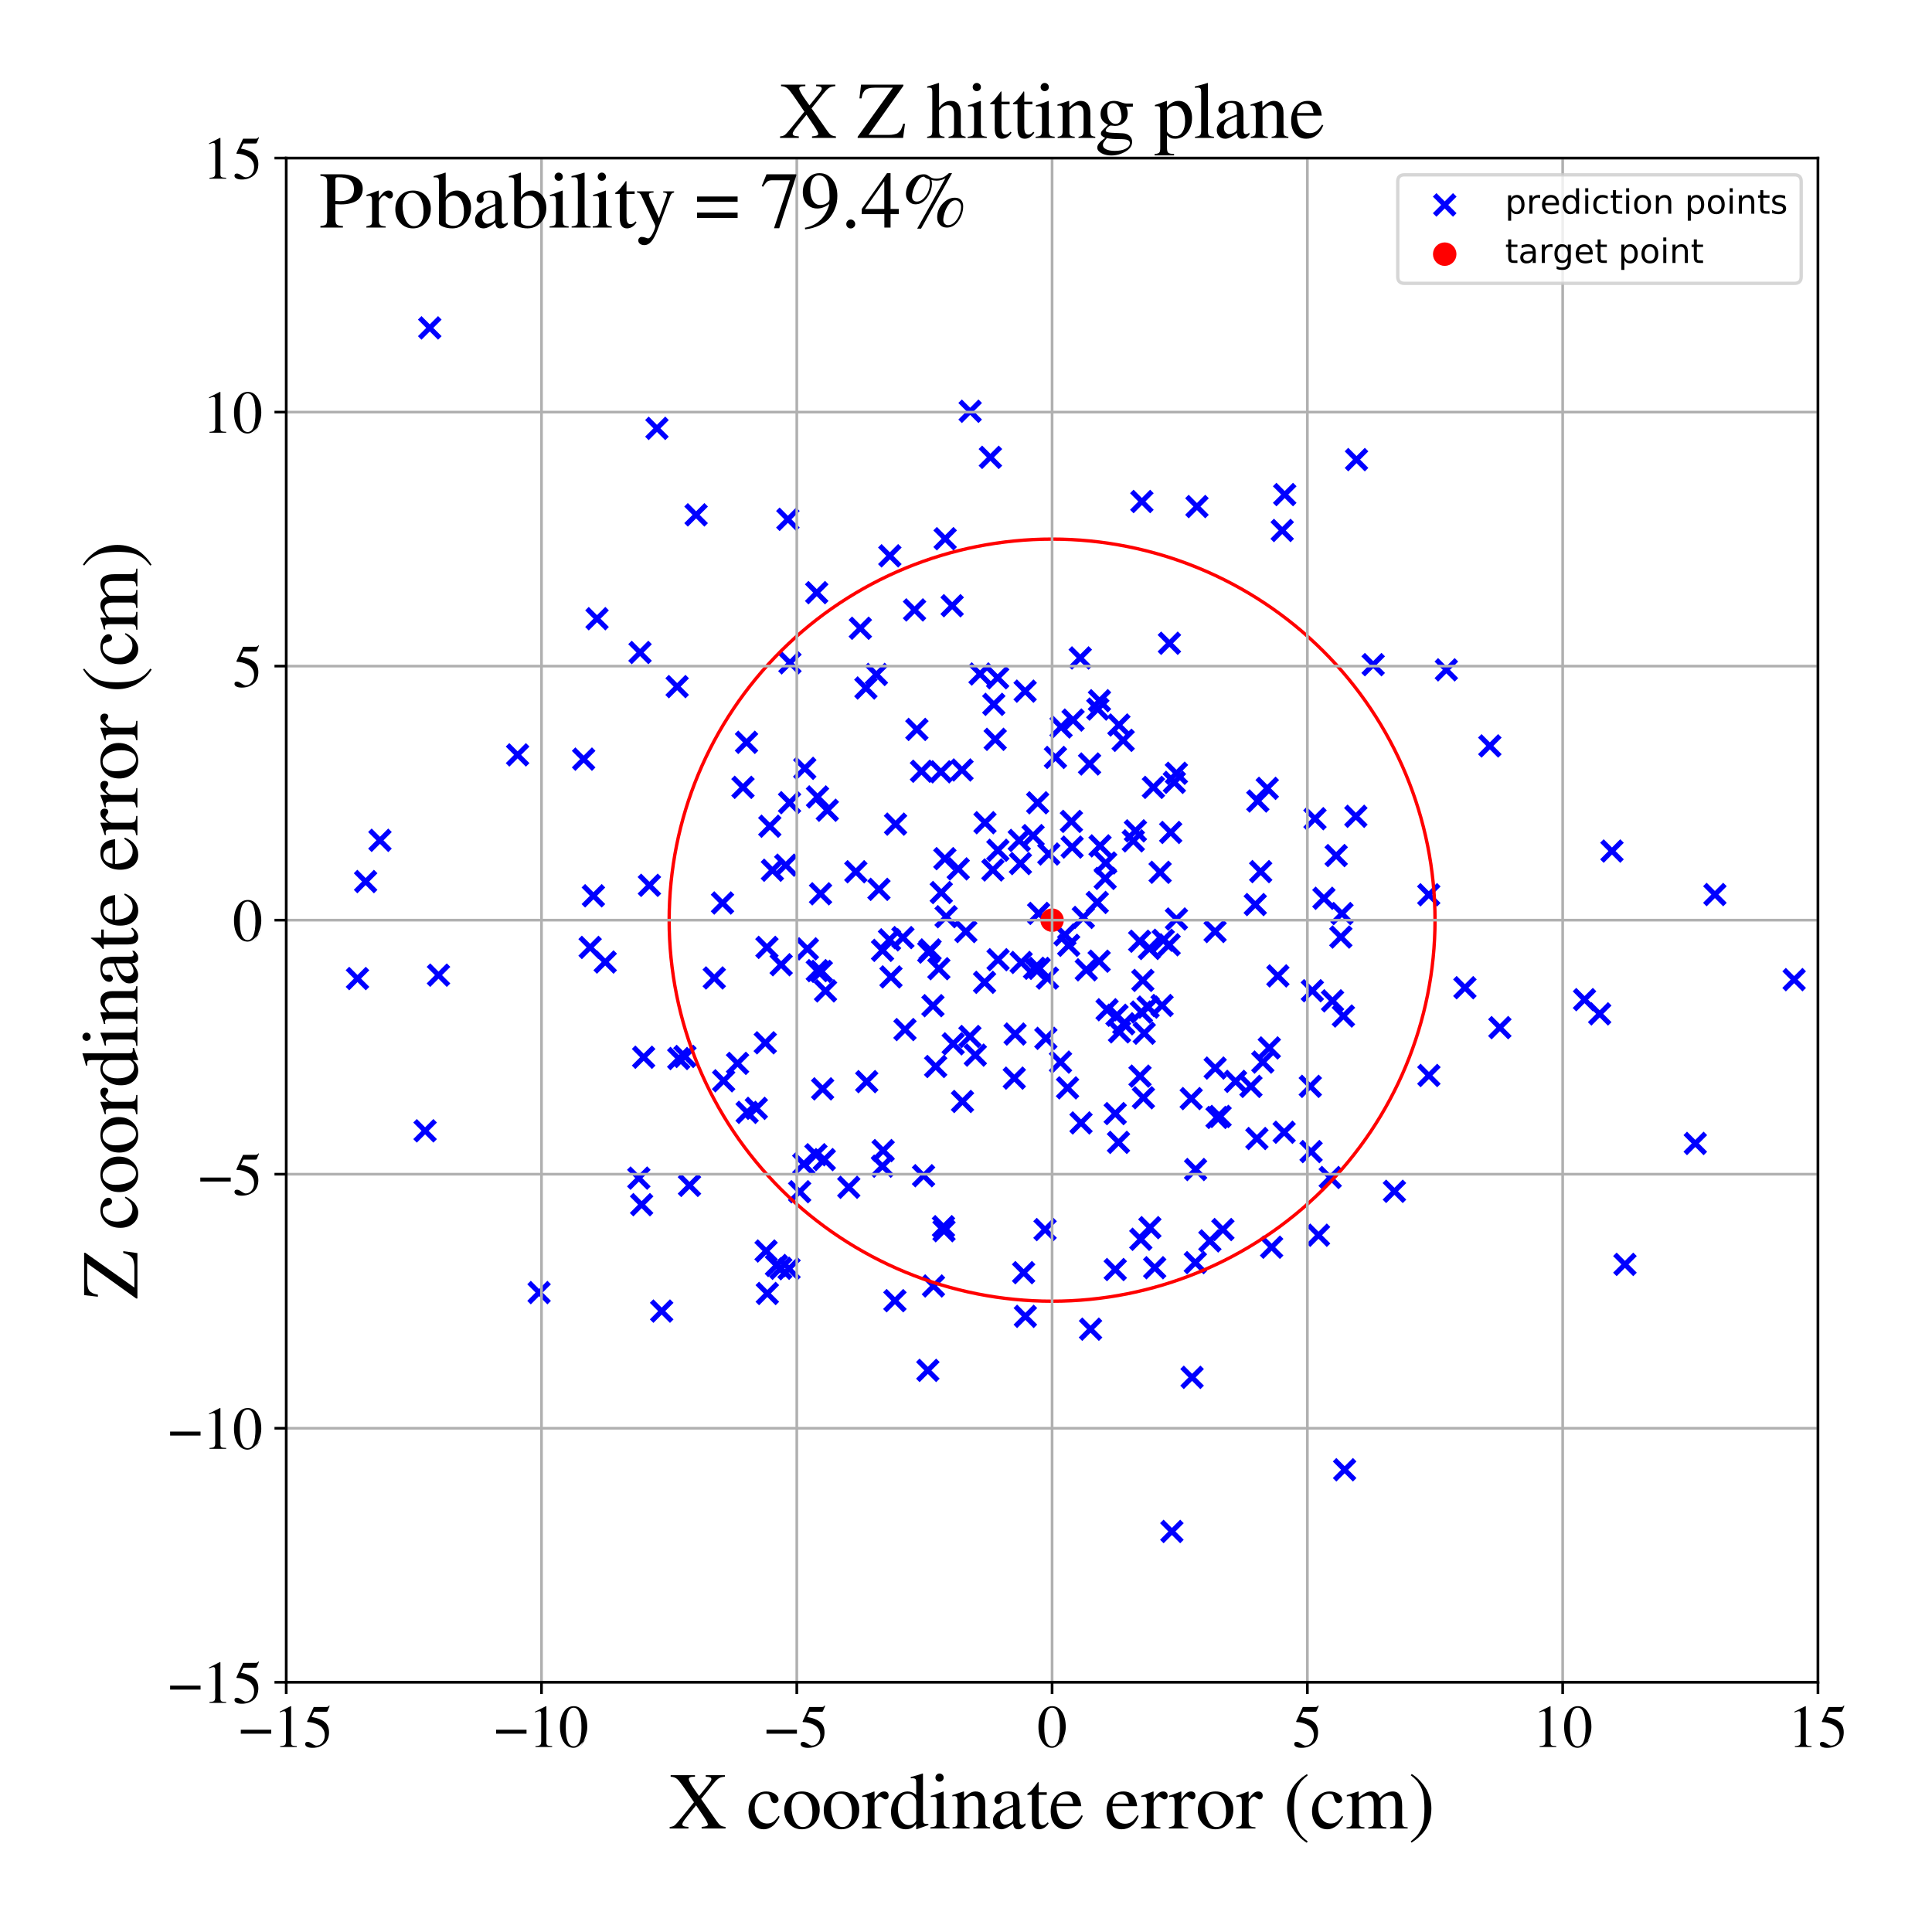 <?xml version="1.0" encoding="utf-8" standalone="no"?>
<!DOCTYPE svg PUBLIC "-//W3C//DTD SVG 1.1//EN"
  "http://www.w3.org/Graphics/SVG/1.1/DTD/svg11.dtd">
<!-- Created with matplotlib (https://matplotlib.org/) -->
<svg height="576pt" version="1.1" viewBox="0 0 576 576" width="576pt" xmlns="http://www.w3.org/2000/svg" xmlns:xlink="http://www.w3.org/1999/xlink">
 <defs>
  <style type="text/css">
*{stroke-linecap:butt;stroke-linejoin:round;}
  </style>
 </defs>
 <g id="figure_1">
  <g id="patch_1">
   <path d="M 0 576 
L 576 576 
L 576 0 
L 0 0 
z
" style="fill:#ffffff;"/>
  </g>
  <g id="axes_1">
   <g id="patch_2">
    <path d="M 85.331 501.548 
L 542 501.548 
L 542 47.121 
L 85.331 47.121 
z
" style="fill:#ffffff;"/>
   </g>
   <g id="PathCollection_1">
    <defs>
     <path d="M -3 3 
L 3 -3 
M -3 -3 
L 3 3 
" id="m7edfea1e9a" style="stroke:#0000ff;stroke-width:1.5;"/>
    </defs>
    <g clip-path="url(#pfd3b6ff89a)">
     <use style="fill:#0000ff;stroke:#0000ff;stroke-width:1.5;" x="176.914" xlink:href="#m7edfea1e9a" y="267.069"/>
     <use style="fill:#0000ff;stroke:#0000ff;stroke-width:1.5;" x="230.283" xlink:href="#m7edfea1e9a" y="259.451"/>
     <use style="fill:#0000ff;stroke:#0000ff;stroke-width:1.5;" x="322.297" xlink:href="#m7edfea1e9a" y="334.788"/>
     <use style="fill:#0000ff;stroke:#0000ff;stroke-width:1.5;" x="289.169" xlink:href="#m7edfea1e9a" y="309.014"/>
     <use style="fill:#0000ff;stroke:#0000ff;stroke-width:1.5;" x="245.255" xlink:href="#m7edfea1e9a" y="324.632"/>
     <use style="fill:#0000ff;stroke:#0000ff;stroke-width:1.5;" x="348.571" xlink:href="#m7edfea1e9a" y="281.674"/>
     <use style="fill:#0000ff;stroke:#0000ff;stroke-width:1.5;" x="195.859" xlink:href="#m7edfea1e9a" y="127.714"/>
     <use style="fill:#0000ff;stroke:#0000ff;stroke-width:1.5;" x="305.633" xlink:href="#m7edfea1e9a" y="206.059"/>
     <use style="fill:#0000ff;stroke:#0000ff;stroke-width:1.5;" x="160.726" xlink:href="#m7edfea1e9a" y="385.363"/>
     <use style="fill:#0000ff;stroke:#0000ff;stroke-width:1.5;" x="342.822" xlink:href="#m7edfea1e9a" y="366.008"/>
     <use style="fill:#0000ff;stroke:#0000ff;stroke-width:1.5;" x="266.808" xlink:href="#m7edfea1e9a" y="387.783"/>
     <use style="fill:#0000ff;stroke:#0000ff;stroke-width:1.5;" x="400.52" xlink:href="#m7edfea1e9a" y="302.915"/>
     <use style="fill:#0000ff;stroke:#0000ff;stroke-width:1.5;" x="340.434" xlink:href="#m7edfea1e9a" y="149.519"/>
     <use style="fill:#0000ff;stroke:#0000ff;stroke-width:1.5;" x="309.839" xlink:href="#m7edfea1e9a" y="288.707"/>
     <use style="fill:#0000ff;stroke:#0000ff;stroke-width:1.5;" x="263.089" xlink:href="#m7edfea1e9a" y="347.692"/>
     <use style="fill:#0000ff;stroke:#0000ff;stroke-width:1.5;" x="346.806" xlink:href="#m7edfea1e9a" y="280.323"/>
     <use style="fill:#0000ff;stroke:#0000ff;stroke-width:1.5;" x="393.093" xlink:href="#m7edfea1e9a" y="368.267"/>
     <use style="fill:#0000ff;stroke:#0000ff;stroke-width:1.5;" x="363.755" xlink:href="#m7edfea1e9a" y="332.852"/>
     <use style="fill:#0000ff;stroke:#0000ff;stroke-width:1.5;" x="350.119" xlink:href="#m7edfea1e9a" y="233.248"/>
     <use style="fill:#0000ff;stroke:#0000ff;stroke-width:1.5;" x="228.395" xlink:href="#m7edfea1e9a" y="372.969"/>
     <use style="fill:#0000ff;stroke:#0000ff;stroke-width:1.5;" x="333.583" xlink:href="#m7edfea1e9a" y="216.148"/>
     <use style="fill:#0000ff;stroke:#0000ff;stroke-width:1.5;" x="400.883" xlink:href="#m7edfea1e9a" y="438.189"/>
     <use style="fill:#0000ff;stroke:#0000ff;stroke-width:1.5;" x="425.961" xlink:href="#m7edfea1e9a" y="266.761"/>
     <use style="fill:#0000ff;stroke:#0000ff;stroke-width:1.5;" x="193.614" xlink:href="#m7edfea1e9a" y="263.948"/>
     <use style="fill:#0000ff;stroke:#0000ff;stroke-width:1.5;" x="376.495" xlink:href="#m7edfea1e9a" y="316.641"/>
     <use style="fill:#0000ff;stroke:#0000ff;stroke-width:1.5;" x="289.239" xlink:href="#m7edfea1e9a" y="122.616"/>
     <use style="fill:#0000ff;stroke:#0000ff;stroke-width:1.5;" x="286.954" xlink:href="#m7edfea1e9a" y="328.392"/>
     <use style="fill:#0000ff;stroke:#0000ff;stroke-width:1.5;" x="404.43" xlink:href="#m7edfea1e9a" y="137.029"/>
     <use style="fill:#0000ff;stroke:#0000ff;stroke-width:1.5;" x="191.893" xlink:href="#m7edfea1e9a" y="315.207"/>
     <use style="fill:#0000ff;stroke:#0000ff;stroke-width:1.5;" x="244.636" xlink:href="#m7edfea1e9a" y="266.474"/>
     <use style="fill:#0000ff;stroke:#0000ff;stroke-width:1.5;" x="219.893" xlink:href="#m7edfea1e9a" y="317.031"/>
     <use style="fill:#0000ff;stroke:#0000ff;stroke-width:1.5;" x="436.743" xlink:href="#m7edfea1e9a" y="294.477"/>
     <use style="fill:#0000ff;stroke:#0000ff;stroke-width:1.5;" x="253.052" xlink:href="#m7edfea1e9a" y="353.979"/>
     <use style="fill:#0000ff;stroke:#0000ff;stroke-width:1.5;" x="382.28" xlink:href="#m7edfea1e9a" y="158.153"/>
     <use style="fill:#0000ff;stroke:#0000ff;stroke-width:1.5;" x="276.626" xlink:href="#m7edfea1e9a" y="408.557"/>
     <use style="fill:#0000ff;stroke:#0000ff;stroke-width:1.5;" x="397.276" xlink:href="#m7edfea1e9a" y="298.388"/>
     <use style="fill:#0000ff;stroke:#0000ff;stroke-width:1.5;" x="431.211" xlink:href="#m7edfea1e9a" y="199.705"/>
     <use style="fill:#0000ff;stroke:#0000ff;stroke-width:1.5;" x="130.73" xlink:href="#m7edfea1e9a" y="290.733"/>
     <use style="fill:#0000ff;stroke:#0000ff;stroke-width:1.5;" x="235.508" xlink:href="#m7edfea1e9a" y="197.621"/>
     <use style="fill:#0000ff;stroke:#0000ff;stroke-width:1.5;" x="109.006" xlink:href="#m7edfea1e9a" y="262.824"/>
     <use style="fill:#0000ff;stroke:#0000ff;stroke-width:1.5;" x="378.426" xlink:href="#m7edfea1e9a" y="312.425"/>
     <use style="fill:#0000ff;stroke:#0000ff;stroke-width:1.5;" x="128.128" xlink:href="#m7edfea1e9a" y="97.759"/>
     <use style="fill:#0000ff;stroke:#0000ff;stroke-width:1.5;" x="383.022" xlink:href="#m7edfea1e9a" y="147.447"/>
     <use style="fill:#0000ff;stroke:#0000ff;stroke-width:1.5;" x="337.88" xlink:href="#m7edfea1e9a" y="250.689"/>
     <use style="fill:#0000ff;stroke:#0000ff;stroke-width:1.5;" x="225.492" xlink:href="#m7edfea1e9a" y="330.438"/>
     <use style="fill:#0000ff;stroke:#0000ff;stroke-width:1.5;" x="302.633" xlink:href="#m7edfea1e9a" y="308.284"/>
     <use style="fill:#0000ff;stroke:#0000ff;stroke-width:1.5;" x="296.019" xlink:href="#m7edfea1e9a" y="259.371"/>
     <use style="fill:#0000ff;stroke:#0000ff;stroke-width:1.5;" x="339.881" xlink:href="#m7edfea1e9a" y="320.832"/>
     <use style="fill:#0000ff;stroke:#0000ff;stroke-width:1.5;" x="348.65" xlink:href="#m7edfea1e9a" y="191.779"/>
     <use style="fill:#0000ff;stroke:#0000ff;stroke-width:1.5;" x="327.699" xlink:href="#m7edfea1e9a" y="286.567"/>
     <use style="fill:#0000ff;stroke:#0000ff;stroke-width:1.5;" x="312.275" xlink:href="#m7edfea1e9a" y="291.61"/>
     <use style="fill:#0000ff;stroke:#0000ff;stroke-width:1.5;" x="282.069" xlink:href="#m7edfea1e9a" y="273.303"/>
     <use style="fill:#0000ff;stroke:#0000ff;stroke-width:1.5;" x="317.494" xlink:href="#m7edfea1e9a" y="278.713"/>
     <use style="fill:#0000ff;stroke:#0000ff;stroke-width:1.5;" x="362.287" xlink:href="#m7edfea1e9a" y="318.432"/>
     <use style="fill:#0000ff;stroke:#0000ff;stroke-width:1.5;" x="480.588" xlink:href="#m7edfea1e9a" y="253.733"/>
     <use style="fill:#0000ff;stroke:#0000ff;stroke-width:1.5;" x="234.895" xlink:href="#m7edfea1e9a" y="154.82"/>
     <use style="fill:#0000ff;stroke:#0000ff;stroke-width:1.5;" x="275.347" xlink:href="#m7edfea1e9a" y="350.522"/>
     <use style="fill:#0000ff;stroke:#0000ff;stroke-width:1.5;" x="215.413" xlink:href="#m7edfea1e9a" y="269.214"/>
     <use style="fill:#0000ff;stroke:#0000ff;stroke-width:1.5;" x="391.258" xlink:href="#m7edfea1e9a" y="295.377"/>
     <use style="fill:#0000ff;stroke:#0000ff;stroke-width:1.5;" x="444.175" xlink:href="#m7edfea1e9a" y="222.384"/>
     <use style="fill:#0000ff;stroke:#0000ff;stroke-width:1.5;" x="350.728" xlink:href="#m7edfea1e9a" y="230.538"/>
     <use style="fill:#0000ff;stroke:#0000ff;stroke-width:1.5;" x="323.862" xlink:href="#m7edfea1e9a" y="289.142"/>
     <use style="fill:#0000ff;stroke:#0000ff;stroke-width:1.5;" x="290.781" xlink:href="#m7edfea1e9a" y="314.571"/>
     <use style="fill:#0000ff;stroke:#0000ff;stroke-width:1.5;" x="311.568" xlink:href="#m7edfea1e9a" y="366.582"/>
     <use style="fill:#0000ff;stroke:#0000ff;stroke-width:1.5;" x="398.365" xlink:href="#m7edfea1e9a" y="255.077"/>
     <use style="fill:#0000ff;stroke:#0000ff;stroke-width:1.5;" x="342.298" xlink:href="#m7edfea1e9a" y="300.261"/>
     <use style="fill:#0000ff;stroke:#0000ff;stroke-width:1.5;" x="292.181" xlink:href="#m7edfea1e9a" y="200.941"/>
     <use style="fill:#0000ff;stroke:#0000ff;stroke-width:1.5;" x="154.317" xlink:href="#m7edfea1e9a" y="225.051"/>
     <use style="fill:#0000ff;stroke:#0000ff;stroke-width:1.5;" x="255.158" xlink:href="#m7edfea1e9a" y="259.902"/>
     <use style="fill:#0000ff;stroke:#0000ff;stroke-width:1.5;" x="263.298" xlink:href="#m7edfea1e9a" y="343.032"/>
     <use style="fill:#0000ff;stroke:#0000ff;stroke-width:1.5;" x="305.182" xlink:href="#m7edfea1e9a" y="379.428"/>
     <use style="fill:#0000ff;stroke:#0000ff;stroke-width:1.5;" x="239.932" xlink:href="#m7edfea1e9a" y="229.073"/>
     <use style="fill:#0000ff;stroke:#0000ff;stroke-width:1.5;" x="333.464" xlink:href="#m7edfea1e9a" y="340.582"/>
     <use style="fill:#0000ff;stroke:#0000ff;stroke-width:1.5;" x="297.503" xlink:href="#m7edfea1e9a" y="253.497"/>
     <use style="fill:#0000ff;stroke:#0000ff;stroke-width:1.5;" x="392.045" xlink:href="#m7edfea1e9a" y="244.083"/>
     <use style="fill:#0000ff;stroke:#0000ff;stroke-width:1.5;" x="316.177" xlink:href="#m7edfea1e9a" y="316.656"/>
     <use style="fill:#0000ff;stroke:#0000ff;stroke-width:1.5;" x="314.671" xlink:href="#m7edfea1e9a" y="225.821"/>
     <use style="fill:#0000ff;stroke:#0000ff;stroke-width:1.5;" x="340.125" xlink:href="#m7edfea1e9a" y="369.477"/>
     <use style="fill:#0000ff;stroke:#0000ff;stroke-width:1.5;" x="265.296" xlink:href="#m7edfea1e9a" y="165.711"/>
     <use style="fill:#0000ff;stroke:#0000ff;stroke-width:1.5;" x="344.262" xlink:href="#m7edfea1e9a" y="377.955"/>
     <use style="fill:#0000ff;stroke:#0000ff;stroke-width:1.5;" x="308.007" xlink:href="#m7edfea1e9a" y="249.124"/>
     <use style="fill:#0000ff;stroke:#0000ff;stroke-width:1.5;" x="274.725" xlink:href="#m7edfea1e9a" y="229.942"/>
     <use style="fill:#0000ff;stroke:#0000ff;stroke-width:1.5;" x="243.26" xlink:href="#m7edfea1e9a" y="344.27"/>
     <use style="fill:#0000ff;stroke:#0000ff;stroke-width:1.5;" x="311.806" xlink:href="#m7edfea1e9a" y="309.569"/>
     <use style="fill:#0000ff;stroke:#0000ff;stroke-width:1.5;" x="297.437" xlink:href="#m7edfea1e9a" y="202.072"/>
     <use style="fill:#0000ff;stroke:#0000ff;stroke-width:1.5;" x="472.411" xlink:href="#m7edfea1e9a" y="298.029"/>
     <use style="fill:#0000ff;stroke:#0000ff;stroke-width:1.5;" x="782.754" xlink:href="#m7edfea1e9a" y="229.12"/>
     <use style="fill:#0000ff;stroke:#0000ff;stroke-width:1.5;" x="212.953" xlink:href="#m7edfea1e9a" y="291.564"/>
     <use style="fill:#0000ff;stroke:#0000ff;stroke-width:1.5;" x="333.759" xlink:href="#m7edfea1e9a" y="307.635"/>
     <use style="fill:#0000ff;stroke:#0000ff;stroke-width:1.5;" x="308.441" xlink:href="#m7edfea1e9a" y="288.678"/>
     <use style="fill:#0000ff;stroke:#0000ff;stroke-width:1.5;" x="409.395" xlink:href="#m7edfea1e9a" y="198.16"/>
     <use style="fill:#0000ff;stroke:#0000ff;stroke-width:1.5;" x="382.85" xlink:href="#m7edfea1e9a" y="337.566"/>
     <use style="fill:#0000ff;stroke:#0000ff;stroke-width:1.5;" x="330.062" xlink:href="#m7edfea1e9a" y="301.036"/>
     <use style="fill:#0000ff;stroke:#0000ff;stroke-width:1.5;" x="303.879" xlink:href="#m7edfea1e9a" y="250.562"/>
     <use style="fill:#0000ff;stroke:#0000ff;stroke-width:1.5;" x="505.43" xlink:href="#m7edfea1e9a" y="340.903"/>
     <use style="fill:#0000ff;stroke:#0000ff;stroke-width:1.5;" x="309.363" xlink:href="#m7edfea1e9a" y="239.339"/>
     <use style="fill:#0000ff;stroke:#0000ff;stroke-width:1.5;" x="590.156" xlink:href="#m7edfea1e9a" y="246.935"/>
     <use style="fill:#0000ff;stroke:#0000ff;stroke-width:1.5;" x="342.667" xlink:href="#m7edfea1e9a" y="282.778"/>
     <use style="fill:#0000ff;stroke:#0000ff;stroke-width:1.5;" x="364.587" xlink:href="#m7edfea1e9a" y="366.571"/>
     <use style="fill:#0000ff;stroke:#0000ff;stroke-width:1.5;" x="305.703" xlink:href="#m7edfea1e9a" y="392.455"/>
     <use style="fill:#0000ff;stroke:#0000ff;stroke-width:1.5;" x="262.049" xlink:href="#m7edfea1e9a" y="265.148"/>
     <use style="fill:#0000ff;stroke:#0000ff;stroke-width:1.5;" x="374.727" xlink:href="#m7edfea1e9a" y="339.432"/>
     <use style="fill:#0000ff;stroke:#0000ff;stroke-width:1.5;" x="297.562" xlink:href="#m7edfea1e9a" y="286.121"/>
     <use style="fill:#0000ff;stroke:#0000ff;stroke-width:1.5;" x="266.998" xlink:href="#m7edfea1e9a" y="245.705"/>
     <use style="fill:#0000ff;stroke:#0000ff;stroke-width:1.5;" x="190.817" xlink:href="#m7edfea1e9a" y="194.533"/>
     <use style="fill:#0000ff;stroke:#0000ff;stroke-width:1.5;" x="333.017" xlink:href="#m7edfea1e9a" y="302.688"/>
     <use style="fill:#0000ff;stroke:#0000ff;stroke-width:1.5;" x="318.277" xlink:href="#m7edfea1e9a" y="324.331"/>
     <use style="fill:#0000ff;stroke:#0000ff;stroke-width:1.5;" x="318.614" xlink:href="#m7edfea1e9a" y="281.831"/>
     <use style="fill:#0000ff;stroke:#0000ff;stroke-width:1.5;" x="-1" xlink:href="#m7edfea1e9a" y="306.406"/>
     <use style="fill:#0000ff;stroke:#0000ff;stroke-width:1.5;" x="-1" xlink:href="#m7edfea1e9a" y="346.895"/>
     <use style="fill:#0000ff;stroke:#0000ff;stroke-width:1.5;" x="281.283" xlink:href="#m7edfea1e9a" y="365.721"/>
     <use style="fill:#0000ff;stroke:#0000ff;stroke-width:1.5;" x="324.843" xlink:href="#m7edfea1e9a" y="227.774"/>
     <use style="fill:#0000ff;stroke:#0000ff;stroke-width:1.5;" x="293.662" xlink:href="#m7edfea1e9a" y="245.275"/>
     <use style="fill:#0000ff;stroke:#0000ff;stroke-width:1.5;" x="394.703" xlink:href="#m7edfea1e9a" y="267.814"/>
     <use style="fill:#0000ff;stroke:#0000ff;stroke-width:1.5;" x="278.955" xlink:href="#m7edfea1e9a" y="317.964"/>
     <use style="fill:#0000ff;stroke:#0000ff;stroke-width:1.5;" x="375.854" xlink:href="#m7edfea1e9a" y="259.861"/>
     <use style="fill:#0000ff;stroke:#0000ff;stroke-width:1.5;" x="296.704" xlink:href="#m7edfea1e9a" y="220.425"/>
     <use style="fill:#0000ff;stroke:#0000ff;stroke-width:1.5;" x="280.63" xlink:href="#m7edfea1e9a" y="266.101"/>
     <use style="fill:#0000ff;stroke:#0000ff;stroke-width:1.5;" x="340.723" xlink:href="#m7edfea1e9a" y="292.293"/>
     <use style="fill:#0000ff;stroke:#0000ff;stroke-width:1.5;" x="484.454" xlink:href="#m7edfea1e9a" y="376.959"/>
     <use style="fill:#0000ff;stroke:#0000ff;stroke-width:1.5;" x="261.282" xlink:href="#m7edfea1e9a" y="201.077"/>
     <use style="fill:#0000ff;stroke:#0000ff;stroke-width:1.5;" x="279.911" xlink:href="#m7edfea1e9a" y="288.805"/>
     <use style="fill:#0000ff;stroke:#0000ff;stroke-width:1.5;" x="327.135" xlink:href="#m7edfea1e9a" y="269.059"/>
     <use style="fill:#0000ff;stroke:#0000ff;stroke-width:1.5;" x="273.356" xlink:href="#m7edfea1e9a" y="217.468"/>
     <use style="fill:#0000ff;stroke:#0000ff;stroke-width:1.5;" x="390.65" xlink:href="#m7edfea1e9a" y="323.878"/>
     <use style="fill:#0000ff;stroke:#0000ff;stroke-width:1.5;" x="197.274" xlink:href="#m7edfea1e9a" y="390.888"/>
     <use style="fill:#0000ff;stroke:#0000ff;stroke-width:1.5;" x="349.383" xlink:href="#m7edfea1e9a" y="456.588"/>
     <use style="fill:#0000ff;stroke:#0000ff;stroke-width:1.5;" x="379.115" xlink:href="#m7edfea1e9a" y="371.838"/>
     <use style="fill:#0000ff;stroke:#0000ff;stroke-width:1.5;" x="281.44" xlink:href="#m7edfea1e9a" y="366.915"/>
     <use style="fill:#0000ff;stroke:#0000ff;stroke-width:1.5;" x="293.535" xlink:href="#m7edfea1e9a" y="292.87"/>
     <use style="fill:#0000ff;stroke:#0000ff;stroke-width:1.5;" x="126.735" xlink:href="#m7edfea1e9a" y="337.139"/>
     <use style="fill:#0000ff;stroke:#0000ff;stroke-width:1.5;" x="222.568" xlink:href="#m7edfea1e9a" y="221.313"/>
     <use style="fill:#0000ff;stroke:#0000ff;stroke-width:1.5;" x="229.509" xlink:href="#m7edfea1e9a" y="246.328"/>
     <use style="fill:#0000ff;stroke:#0000ff;stroke-width:1.5;" x="295.279" xlink:href="#m7edfea1e9a" y="136.35"/>
     <use style="fill:#0000ff;stroke:#0000ff;stroke-width:1.5;" x="190.456" xlink:href="#m7edfea1e9a" y="351.243"/>
     <use style="fill:#0000ff;stroke:#0000ff;stroke-width:1.5;" x="283.879" xlink:href="#m7edfea1e9a" y="180.585"/>
     <use style="fill:#0000ff;stroke:#0000ff;stroke-width:1.5;" x="281.784" xlink:href="#m7edfea1e9a" y="160.613"/>
     <use style="fill:#0000ff;stroke:#0000ff;stroke-width:1.5;" x="243.731" xlink:href="#m7edfea1e9a" y="237.599"/>
     <use style="fill:#0000ff;stroke:#0000ff;stroke-width:1.5;" x="511.273" xlink:href="#m7edfea1e9a" y="266.694"/>
     <use style="fill:#0000ff;stroke:#0000ff;stroke-width:1.5;" x="447.164" xlink:href="#m7edfea1e9a" y="306.378"/>
     <use style="fill:#0000ff;stroke:#0000ff;stroke-width:1.5;" x="287.956" xlink:href="#m7edfea1e9a" y="277.731"/>
     <use style="fill:#0000ff;stroke:#0000ff;stroke-width:1.5;" x="228.77" xlink:href="#m7edfea1e9a" y="385.63"/>
     <use style="fill:#0000ff;stroke:#0000ff;stroke-width:1.5;" x="319.922" xlink:href="#m7edfea1e9a" y="214.68"/>
     <use style="fill:#0000ff;stroke:#0000ff;stroke-width:1.5;" x="380.981" xlink:href="#m7edfea1e9a" y="290.948"/>
     <use style="fill:#0000ff;stroke:#0000ff;stroke-width:1.5;" x="360.706" xlink:href="#m7edfea1e9a" y="369.952"/>
     <use style="fill:#0000ff;stroke:#0000ff;stroke-width:1.5;" x="191.295" xlink:href="#m7edfea1e9a" y="359.157"/>
     <use style="fill:#0000ff;stroke:#0000ff;stroke-width:1.5;" x="280.522" xlink:href="#m7edfea1e9a" y="230.107"/>
     <use style="fill:#0000ff;stroke:#0000ff;stroke-width:1.5;" x="246.65" xlink:href="#m7edfea1e9a" y="241.566"/>
     <use style="fill:#0000ff;stroke:#0000ff;stroke-width:1.5;" x="399.757" xlink:href="#m7edfea1e9a" y="279.373"/>
     <use style="fill:#0000ff;stroke:#0000ff;stroke-width:1.5;" x="222.751" xlink:href="#m7edfea1e9a" y="331.639"/>
     <use style="fill:#0000ff;stroke:#0000ff;stroke-width:1.5;" x="426.001" xlink:href="#m7edfea1e9a" y="320.639"/>
     <use style="fill:#0000ff;stroke:#0000ff;stroke-width:1.5;" x="232.896" xlink:href="#m7edfea1e9a" y="287.62"/>
     <use style="fill:#0000ff;stroke:#0000ff;stroke-width:1.5;" x="263.123" xlink:href="#m7edfea1e9a" y="283.337"/>
     <use style="fill:#0000ff;stroke:#0000ff;stroke-width:1.5;" x="113.277" xlink:href="#m7edfea1e9a" y="250.533"/>
     <use style="fill:#0000ff;stroke:#0000ff;stroke-width:1.5;" x="476.925" xlink:href="#m7edfea1e9a" y="302.27"/>
     <use style="fill:#0000ff;stroke:#0000ff;stroke-width:1.5;" x="334.857" xlink:href="#m7edfea1e9a" y="220.726"/>
     <use style="fill:#0000ff;stroke:#0000ff;stroke-width:1.5;" x="343.874" xlink:href="#m7edfea1e9a" y="234.748"/>
     <use style="fill:#0000ff;stroke:#0000ff;stroke-width:1.5;" x="277.289" xlink:href="#m7edfea1e9a" y="283.212"/>
     <use style="fill:#0000ff;stroke:#0000ff;stroke-width:1.5;" x="340.284" xlink:href="#m7edfea1e9a" y="301.733"/>
     <use style="fill:#0000ff;stroke:#0000ff;stroke-width:1.5;" x="325.135" xlink:href="#m7edfea1e9a" y="396.278"/>
     <use style="fill:#0000ff;stroke:#0000ff;stroke-width:1.5;" x="239.632" xlink:href="#m7edfea1e9a" y="347.044"/>
     <use style="fill:#0000ff;stroke:#0000ff;stroke-width:1.5;" x="296.283" xlink:href="#m7edfea1e9a" y="209.995"/>
     <use style="fill:#0000ff;stroke:#0000ff;stroke-width:1.5;" x="234.262" xlink:href="#m7edfea1e9a" y="257.941"/>
     <use style="fill:#0000ff;stroke:#0000ff;stroke-width:1.5;" x="374.242" xlink:href="#m7edfea1e9a" y="269.681"/>
     <use style="fill:#0000ff;stroke:#0000ff;stroke-width:1.5;" x="534.902" xlink:href="#m7edfea1e9a" y="292.068"/>
     <use style="fill:#0000ff;stroke:#0000ff;stroke-width:1.5;" x="246.121" xlink:href="#m7edfea1e9a" y="295.421"/>
     <use style="fill:#0000ff;stroke:#0000ff;stroke-width:1.5;" x="372.953" xlink:href="#m7edfea1e9a" y="323.896"/>
     <use style="fill:#0000ff;stroke:#0000ff;stroke-width:1.5;" x="390.881" xlink:href="#m7edfea1e9a" y="343.327"/>
     <use style="fill:#0000ff;stroke:#0000ff;stroke-width:1.5;" x="356.376" xlink:href="#m7edfea1e9a" y="376.433"/>
     <use style="fill:#0000ff;stroke:#0000ff;stroke-width:1.5;" x="243.667" xlink:href="#m7edfea1e9a" y="289.383"/>
     <use style="fill:#0000ff;stroke:#0000ff;stroke-width:1.5;" x="335.04" xlink:href="#m7edfea1e9a" y="305.219"/>
     <use style="fill:#0000ff;stroke:#0000ff;stroke-width:1.5;" x="332.498" xlink:href="#m7edfea1e9a" y="378.5"/>
     <use style="fill:#0000ff;stroke:#0000ff;stroke-width:1.5;" x="231.485" xlink:href="#m7edfea1e9a" y="377.281"/>
     <use style="fill:#0000ff;stroke:#0000ff;stroke-width:1.5;" x="341.14" xlink:href="#m7edfea1e9a" y="308.044"/>
     <use style="fill:#0000ff;stroke:#0000ff;stroke-width:1.5;" x="285.686" xlink:href="#m7edfea1e9a" y="259.046"/>
     <use style="fill:#0000ff;stroke:#0000ff;stroke-width:1.5;" x="404.229" xlink:href="#m7edfea1e9a" y="243.371"/>
     <use style="fill:#0000ff;stroke:#0000ff;stroke-width:1.5;" x="201.883" xlink:href="#m7edfea1e9a" y="204.706"/>
     <use style="fill:#0000ff;stroke:#0000ff;stroke-width:1.5;" x="355.407" xlink:href="#m7edfea1e9a" y="410.636"/>
     <use style="fill:#0000ff;stroke:#0000ff;stroke-width:1.5;" x="312.688" xlink:href="#m7edfea1e9a" y="254.614"/>
     <use style="fill:#0000ff;stroke:#0000ff;stroke-width:1.5;" x="235.244" xlink:href="#m7edfea1e9a" y="378.256"/>
     <use style="fill:#0000ff;stroke:#0000ff;stroke-width:1.5;" x="329.497" xlink:href="#m7edfea1e9a" y="261.884"/>
     <use style="fill:#0000ff;stroke:#0000ff;stroke-width:1.5;" x="356.451" xlink:href="#m7edfea1e9a" y="348.676"/>
     <use style="fill:#0000ff;stroke:#0000ff;stroke-width:1.5;" x="215.745" xlink:href="#m7edfea1e9a" y="322.222"/>
     <use style="fill:#0000ff;stroke:#0000ff;stroke-width:1.5;" x="368.364" xlink:href="#m7edfea1e9a" y="322.393"/>
     <use style="fill:#0000ff;stroke:#0000ff;stroke-width:1.5;" x="375.007" xlink:href="#m7edfea1e9a" y="238.809"/>
     <use style="fill:#0000ff;stroke:#0000ff;stroke-width:1.5;" x="302.397" xlink:href="#m7edfea1e9a" y="321.431"/>
     <use style="fill:#0000ff;stroke:#0000ff;stroke-width:1.5;" x="329.647" xlink:href="#m7edfea1e9a" y="257.288"/>
     <use style="fill:#0000ff;stroke:#0000ff;stroke-width:1.5;" x="265.194" xlink:href="#m7edfea1e9a" y="280.203"/>
     <use style="fill:#0000ff;stroke:#0000ff;stroke-width:1.5;" x="269.188" xlink:href="#m7edfea1e9a" y="279.533"/>
     <use style="fill:#0000ff;stroke:#0000ff;stroke-width:1.5;" x="345.875" xlink:href="#m7edfea1e9a" y="260.06"/>
     <use style="fill:#0000ff;stroke:#0000ff;stroke-width:1.5;" x="228.655" xlink:href="#m7edfea1e9a" y="282.451"/>
     <use style="fill:#0000ff;stroke:#0000ff;stroke-width:1.5;" x="281.697" xlink:href="#m7edfea1e9a" y="255.996"/>
     <use style="fill:#0000ff;stroke:#0000ff;stroke-width:1.5;" x="175.947" xlink:href="#m7edfea1e9a" y="282.46"/>
     <use style="fill:#0000ff;stroke:#0000ff;stroke-width:1.5;" x="362.843" xlink:href="#m7edfea1e9a" y="333.149"/>
     <use style="fill:#0000ff;stroke:#0000ff;stroke-width:1.5;" x="221.515" xlink:href="#m7edfea1e9a" y="234.737"/>
     <use style="fill:#0000ff;stroke:#0000ff;stroke-width:1.5;" x="356.858" xlink:href="#m7edfea1e9a" y="151.021"/>
     <use style="fill:#0000ff;stroke:#0000ff;stroke-width:1.5;" x="228.161" xlink:href="#m7edfea1e9a" y="310.895"/>
     <use style="fill:#0000ff;stroke:#0000ff;stroke-width:1.5;" x="362.262" xlink:href="#m7edfea1e9a" y="277.718"/>
     <use style="fill:#0000ff;stroke:#0000ff;stroke-width:1.5;" x="256.499" xlink:href="#m7edfea1e9a" y="187.31"/>
     <use style="fill:#0000ff;stroke:#0000ff;stroke-width:1.5;" x="180.436" xlink:href="#m7edfea1e9a" y="286.812"/>
     <use style="fill:#0000ff;stroke:#0000ff;stroke-width:1.5;" x="309.657" xlink:href="#m7edfea1e9a" y="272.314"/>
     <use style="fill:#0000ff;stroke:#0000ff;stroke-width:1.5;" x="232.789" xlink:href="#m7edfea1e9a" y="378.123"/>
     <use style="fill:#0000ff;stroke:#0000ff;stroke-width:1.5;" x="205.562" xlink:href="#m7edfea1e9a" y="353.406"/>
     <use style="fill:#0000ff;stroke:#0000ff;stroke-width:1.5;" x="278.146" xlink:href="#m7edfea1e9a" y="299.828"/>
     <use style="fill:#0000ff;stroke:#0000ff;stroke-width:1.5;" x="396.581" xlink:href="#m7edfea1e9a" y="351.053"/>
     <use style="fill:#0000ff;stroke:#0000ff;stroke-width:1.5;" x="319.431" xlink:href="#m7edfea1e9a" y="244.887"/>
     <use style="fill:#0000ff;stroke:#0000ff;stroke-width:1.5;" x="304.443" xlink:href="#m7edfea1e9a" y="286.939"/>
     <use style="fill:#0000ff;stroke:#0000ff;stroke-width:1.5;" x="265.633" xlink:href="#m7edfea1e9a" y="291.254"/>
     <use style="fill:#0000ff;stroke:#0000ff;stroke-width:1.5;" x="346.455" xlink:href="#m7edfea1e9a" y="299.775"/>
     <use style="fill:#0000ff;stroke:#0000ff;stroke-width:1.5;" x="316.35" xlink:href="#m7edfea1e9a" y="216.748"/>
     <use style="fill:#0000ff;stroke:#0000ff;stroke-width:1.5;" x="286.81" xlink:href="#m7edfea1e9a" y="229.561"/>
     <use style="fill:#0000ff;stroke:#0000ff;stroke-width:1.5;" x="235.396" xlink:href="#m7edfea1e9a" y="239.306"/>
     <use style="fill:#0000ff;stroke:#0000ff;stroke-width:1.5;" x="278.299" xlink:href="#m7edfea1e9a" y="383.396"/>
     <use style="fill:#0000ff;stroke:#0000ff;stroke-width:1.5;" x="177.995" xlink:href="#m7edfea1e9a" y="184.455"/>
     <use style="fill:#0000ff;stroke:#0000ff;stroke-width:1.5;" x="319.636" xlink:href="#m7edfea1e9a" y="252.55"/>
     <use style="fill:#0000ff;stroke:#0000ff;stroke-width:1.5;" x="322.977" xlink:href="#m7edfea1e9a" y="273.518"/>
     <use style="fill:#0000ff;stroke:#0000ff;stroke-width:1.5;" x="238.41" xlink:href="#m7edfea1e9a" y="355.299"/>
     <use style="fill:#0000ff;stroke:#0000ff;stroke-width:1.5;" x="377.817" xlink:href="#m7edfea1e9a" y="235.035"/>
     <use style="fill:#0000ff;stroke:#0000ff;stroke-width:1.5;" x="338.509" xlink:href="#m7edfea1e9a" y="247.711"/>
     <use style="fill:#0000ff;stroke:#0000ff;stroke-width:1.5;" x="332.49" xlink:href="#m7edfea1e9a" y="332.001"/>
     <use style="fill:#0000ff;stroke:#0000ff;stroke-width:1.5;" x="327.296" xlink:href="#m7edfea1e9a" y="211.398"/>
     <use style="fill:#0000ff;stroke:#0000ff;stroke-width:1.5;" x="304.224" xlink:href="#m7edfea1e9a" y="257.467"/>
     <use style="fill:#0000ff;stroke:#0000ff;stroke-width:1.5;" x="350.738" xlink:href="#m7edfea1e9a" y="273.988"/>
     <use style="fill:#0000ff;stroke:#0000ff;stroke-width:1.5;" x="240.714" xlink:href="#m7edfea1e9a" y="282.884"/>
     <use style="fill:#0000ff;stroke:#0000ff;stroke-width:1.5;" x="276.896" xlink:href="#m7edfea1e9a" y="283.86"/>
     <use style="fill:#0000ff;stroke:#0000ff;stroke-width:1.5;" x="243.494" xlink:href="#m7edfea1e9a" y="176.692"/>
     <use style="fill:#0000ff;stroke:#0000ff;stroke-width:1.5;" x="269.808" xlink:href="#m7edfea1e9a" y="306.954"/>
     <use style="fill:#0000ff;stroke:#0000ff;stroke-width:1.5;" x="106.583" xlink:href="#m7edfea1e9a" y="291.745"/>
     <use style="fill:#0000ff;stroke:#0000ff;stroke-width:1.5;" x="272.663" xlink:href="#m7edfea1e9a" y="181.842"/>
     <use style="fill:#0000ff;stroke:#0000ff;stroke-width:1.5;" x="327.965" xlink:href="#m7edfea1e9a" y="252.182"/>
     <use style="fill:#0000ff;stroke:#0000ff;stroke-width:1.5;" x="258.16" xlink:href="#m7edfea1e9a" y="205.119"/>
     <use style="fill:#0000ff;stroke:#0000ff;stroke-width:1.5;" x="245.754" xlink:href="#m7edfea1e9a" y="345.721"/>
     <use style="fill:#0000ff;stroke:#0000ff;stroke-width:1.5;" x="355.142" xlink:href="#m7edfea1e9a" y="327.531"/>
     <use style="fill:#0000ff;stroke:#0000ff;stroke-width:1.5;" x="327.791" xlink:href="#m7edfea1e9a" y="208.911"/>
     <use style="fill:#0000ff;stroke:#0000ff;stroke-width:1.5;" x="415.734" xlink:href="#m7edfea1e9a" y="355.175"/>
     <use style="fill:#0000ff;stroke:#0000ff;stroke-width:1.5;" x="339.778" xlink:href="#m7edfea1e9a" y="280.614"/>
     <use style="fill:#0000ff;stroke:#0000ff;stroke-width:1.5;" x="340.896" xlink:href="#m7edfea1e9a" y="327.289"/>
     <use style="fill:#0000ff;stroke:#0000ff;stroke-width:1.5;" x="174.007" xlink:href="#m7edfea1e9a" y="226.329"/>
     <use style="fill:#0000ff;stroke:#0000ff;stroke-width:1.5;" x="349.027" xlink:href="#m7edfea1e9a" y="248.185"/>
     <use style="fill:#0000ff;stroke:#0000ff;stroke-width:1.5;" x="207.533" xlink:href="#m7edfea1e9a" y="153.498"/>
     <use style="fill:#0000ff;stroke:#0000ff;stroke-width:1.5;" x="202.357" xlink:href="#m7edfea1e9a" y="315.586"/>
     <use style="fill:#0000ff;stroke:#0000ff;stroke-width:1.5;" x="204.204" xlink:href="#m7edfea1e9a" y="314.969"/>
     <use style="fill:#0000ff;stroke:#0000ff;stroke-width:1.5;" x="244.864" xlink:href="#m7edfea1e9a" y="289.596"/>
     <use style="fill:#0000ff;stroke:#0000ff;stroke-width:1.5;" x="400.093" xlink:href="#m7edfea1e9a" y="272.359"/>
     <use style="fill:#0000ff;stroke:#0000ff;stroke-width:1.5;" x="284.179" xlink:href="#m7edfea1e9a" y="311.203"/>
     <use style="fill:#0000ff;stroke:#0000ff;stroke-width:1.5;" x="322.059" xlink:href="#m7edfea1e9a" y="196.157"/>
     <use style="fill:#0000ff;stroke:#0000ff;stroke-width:1.5;" x="697.28" xlink:href="#m7edfea1e9a" y="362.485"/>
     <use style="fill:#0000ff;stroke:#0000ff;stroke-width:1.5;" x="258.406" xlink:href="#m7edfea1e9a" y="322.475"/>
    </g>
   </g>
   <g id="PathCollection_2">
    <defs>
     <path d="M 0 3 
C 0.796 3 1.559 2.684 2.121 2.121 
C 2.684 1.559 3 0.796 3 0 
C 3 -0.796 2.684 -1.559 2.121 -2.121 
C 1.559 -2.684 0.796 -3 0 -3 
C -0.796 -3 -1.559 -2.684 -2.121 -2.121 
C -2.684 -1.559 -3 -0.796 -3 0 
C -3 0.796 -2.684 1.559 -2.121 2.121 
C -1.559 2.684 -0.796 3 0 3 
z
" id="m800c0df050" style="stroke:#ff0000;"/>
    </defs>
    <g clip-path="url(#pfd3b6ff89a)">
     <use style="fill:#ff0000;stroke:#ff0000;" x="313.666" xlink:href="#m800c0df050" y="274.334"/>
    </g>
   </g>
   <g id="patch_3">
    <path clip-path="url(#pfd3b6ff89a)" d="M 313.666 387.941 
C 343.943 387.941 372.985 375.971 394.394 354.666 
C 415.803 333.362 427.833 304.463 427.833 274.334 
C 427.833 244.206 415.803 215.307 394.394 194.002 
C 372.985 172.698 343.943 160.728 313.666 160.728 
C 283.388 160.728 254.347 172.698 232.937 194.002 
C 211.528 215.307 199.498 244.206 199.498 274.334 
C 199.498 304.463 211.528 333.362 232.937 354.666 
C 254.347 375.971 283.388 387.941 313.666 387.941 
z
" style="fill:none;stroke:#ff0000;stroke-linejoin:miter;"/>
   </g>
   <g id="matplotlib.axis_1">
    <g id="xtick_1">
     <g id="line2d_1">
      <path clip-path="url(#pfd3b6ff89a)" d="M 85.331 501.548 
L 85.331 47.121 
" style="fill:none;stroke:#b0b0b0;stroke-linecap:square;stroke-width:0.8;"/>
     </g>
     <g id="line2d_2">
      <defs>
       <path d="M 0 0 
L 0 3.5 
" id="m1c5203d98e" style="stroke:#000000;stroke-width:0.8;"/>
      </defs>
      <g>
       <use style="stroke:#000000;stroke-width:0.8;" x="85.331" xlink:href="#m1c5203d98e" y="501.548"/>
      </g>
     </g>
     <g id="text_1">
      <!-- −15 -->
      <defs>
       <path d="M 3 22 
L 3 28.594 
L 53.406 28.594 
L 53.406 22 
z
" id="FreeSerif-8722"/>
       <path d="M 18.297 59.297 
Q 16.5 59.297 11.094 57.094 
L 11.094 58.5 
L 29.094 67.594 
L 29.906 67.406 
L 29.906 7.406 
Q 29.906 3.797 31.703 2.688 
Q 33.5 1.594 39.406 1.5 
L 39.406 0 
L 11.797 0 
L 11.797 1.5 
Q 17.406 1.703 19.344 3.141 
Q 21.297 4.594 21.297 9.297 
L 21.297 54.594 
Q 21.297 59.297 18.297 59.297 
z
" id="FreeSerif-49"/>
       <path d="M 35.703 19.406 
Q 35.703 24.703 33.344 28.797 
Q 31 32.906 27.641 35.156 
Q 24.297 37.406 20.141 38.844 
Q 16 40.297 12.953 40.75 
Q 9.906 41.203 7.594 41.203 
Q 6.406 41.203 6.406 42 
Q 6.406 42.297 6.5 42.5 
L 17.406 66.203 
L 38.297 66.203 
Q 39.906 66.203 40.844 66.703 
Q 41.797 67.203 42.906 68.797 
L 43.797 68.094 
L 40 59.203 
Q 39.594 58.297 37.703 58.297 
L 18.094 58.297 
L 13.906 49.797 
Q 28.5 47.203 35.594 41.344 
Q 42.703 35.5 42.703 24.203 
Q 42.703 18.297 40.844 13.688 
Q 39 9.094 36.141 6.297 
Q 33.297 3.5 29.547 1.703 
Q 25.797 -0.094 22.344 -0.75 
Q 18.906 -1.406 15.406 -1.406 
Q 9.797 -1.406 6.5 0.25 
Q 3.203 1.906 3.203 4.797 
Q 3.203 8.5 7.5 8.5 
Q 10.297 8.5 14.75 5.391 
Q 19.203 2.297 21.797 2.297 
Q 27.703 2.297 31.703 7.25 
Q 35.703 12.203 35.703 19.406 
z
" id="FreeSerif-53"/>
      </defs>
      <g transform="translate(71.255 520.841)scale(0.18 -0.18)">
       <use xlink:href="#FreeSerif-8722"/>
       <use x="56.4" xlink:href="#FreeSerif-49"/>
       <use x="106.4" xlink:href="#FreeSerif-53"/>
      </g>
     </g>
    </g>
    <g id="xtick_2">
     <g id="line2d_3">
      <path clip-path="url(#pfd3b6ff89a)" d="M 161.443 501.548 
L 161.443 47.121 
" style="fill:none;stroke:#b0b0b0;stroke-linecap:square;stroke-width:0.8;"/>
     </g>
     <g id="line2d_4">
      <g>
       <use style="stroke:#000000;stroke-width:0.8;" x="161.443" xlink:href="#m1c5203d98e" y="501.548"/>
      </g>
     </g>
     <g id="text_2">
      <!-- −10 -->
      <defs>
       <path d="M 47.594 17.797 
Q 35.203 -1.406 25 -1.406 
Q 14.797 -1.406 8.594 8.391 
Q 2.406 18.203 2.406 33.594 
Q 2.406 48.094 8.594 57.844 
Q 14.797 67.594 25.406 67.594 
Q 35.203 67.594 41.391 58 
Q 47.594 48.406 47.594 33 
Q 47.594 17.797 35.203 -1.406 
z
M 25.094 65 
Q 12 65 12 32.703 
Q 12 1.203 25 1.203 
Q 38 1.203 38 32.797 
Q 38 48.5 34.703 56.75 
Q 31.406 65 25.094 65 
z
" id="FreeSerif-48"/>
      </defs>
      <g transform="translate(147.366 520.841)scale(0.18 -0.18)">
       <use xlink:href="#FreeSerif-8722"/>
       <use x="56.4" xlink:href="#FreeSerif-49"/>
       <use x="106.4" xlink:href="#FreeSerif-48"/>
      </g>
     </g>
    </g>
    <g id="xtick_3">
     <g id="line2d_5">
      <path clip-path="url(#pfd3b6ff89a)" d="M 237.554 501.548 
L 237.554 47.121 
" style="fill:none;stroke:#b0b0b0;stroke-linecap:square;stroke-width:0.8;"/>
     </g>
     <g id="line2d_6">
      <g>
       <use style="stroke:#000000;stroke-width:0.8;" x="237.554" xlink:href="#m1c5203d98e" y="501.548"/>
      </g>
     </g>
     <g id="text_3">
      <!-- −5 -->
      <g transform="translate(227.978 520.841)scale(0.18 -0.18)">
       <use xlink:href="#FreeSerif-8722"/>
       <use x="56.4" xlink:href="#FreeSerif-53"/>
      </g>
     </g>
    </g>
    <g id="xtick_4">
     <g id="line2d_7">
      <path clip-path="url(#pfd3b6ff89a)" d="M 313.666 501.548 
L 313.666 47.121 
" style="fill:none;stroke:#b0b0b0;stroke-linecap:square;stroke-width:0.8;"/>
     </g>
     <g id="line2d_8">
      <g>
       <use style="stroke:#000000;stroke-width:0.8;" x="313.666" xlink:href="#m1c5203d98e" y="501.548"/>
      </g>
     </g>
     <g id="text_4">
      <!-- 0 -->
      <g transform="translate(309.166 520.841)scale(0.18 -0.18)">
       <use xlink:href="#FreeSerif-48"/>
      </g>
     </g>
    </g>
    <g id="xtick_5">
     <g id="line2d_9">
      <path clip-path="url(#pfd3b6ff89a)" d="M 389.777 501.548 
L 389.777 47.121 
" style="fill:none;stroke:#b0b0b0;stroke-linecap:square;stroke-width:0.8;"/>
     </g>
     <g id="line2d_10">
      <g>
       <use style="stroke:#000000;stroke-width:0.8;" x="389.777" xlink:href="#m1c5203d98e" y="501.548"/>
      </g>
     </g>
     <g id="text_5">
      <!-- 5 -->
      <g transform="translate(385.277 520.841)scale(0.18 -0.18)">
       <use xlink:href="#FreeSerif-53"/>
      </g>
     </g>
    </g>
    <g id="xtick_6">
     <g id="line2d_11">
      <path clip-path="url(#pfd3b6ff89a)" d="M 465.889 501.548 
L 465.889 47.121 
" style="fill:none;stroke:#b0b0b0;stroke-linecap:square;stroke-width:0.8;"/>
     </g>
     <g id="line2d_12">
      <g>
       <use style="stroke:#000000;stroke-width:0.8;" x="465.889" xlink:href="#m1c5203d98e" y="501.548"/>
      </g>
     </g>
     <g id="text_6">
      <!-- 10 -->
      <g transform="translate(456.889 520.841)scale(0.18 -0.18)">
       <use xlink:href="#FreeSerif-49"/>
       <use x="50" xlink:href="#FreeSerif-48"/>
      </g>
     </g>
    </g>
    <g id="xtick_7">
     <g id="line2d_13">
      <path clip-path="url(#pfd3b6ff89a)" d="M 542 501.548 
L 542 47.121 
" style="fill:none;stroke:#b0b0b0;stroke-linecap:square;stroke-width:0.8;"/>
     </g>
     <g id="line2d_14">
      <g>
       <use style="stroke:#000000;stroke-width:0.8;" x="542" xlink:href="#m1c5203d98e" y="501.548"/>
      </g>
     </g>
     <g id="text_7">
      <!-- 15 -->
      <g transform="translate(533 520.841)scale(0.18 -0.18)">
       <use xlink:href="#FreeSerif-49"/>
       <use x="50" xlink:href="#FreeSerif-53"/>
      </g>
     </g>
    </g>
    <g id="text_8">
     <!-- X coordinate error (cm) -->
     <defs>
      <path d="M 69.594 66.203 
L 69.594 64.297 
Q 64.703 64 62.047 62.344 
Q 59.406 60.703 54.703 54.906 
L 40.094 36.703 
L 59.297 9.297 
Q 62.297 5 64.297 3.703 
Q 66.297 2.406 70.406 1.906 
L 70.406 0 
L 40.703 0 
L 40.703 1.906 
Q 44.797 2.297 46.594 2.938 
Q 48.406 3.594 48.406 5 
Q 48.406 7.203 43.297 14.797 
L 33.797 28.797 
L 21.906 14 
Q 16.703 7.5 16.703 5.406 
Q 16.703 3.703 18.297 2.953 
Q 19.906 2.203 24.297 1.906 
L 24.297 0 
L 1 0 
L 1 1.906 
Q 4.906 2.203 7 3.797 
Q 9.094 5.406 15.5 13.297 
L 31.203 32.594 
L 20.297 48.594 
Q 13.297 58.906 10.25 61.5 
Q 7.203 64.094 2.203 64.297 
L 2.203 66.203 
L 32.406 66.203 
L 32.406 64.297 
L 29.594 64.203 
Q 24.797 64.094 24.797 61.297 
Q 24.797 58.094 33.297 46.297 
L 37.5 40.406 
L 48.797 54.203 
Q 52.797 59.203 52.797 61.094 
Q 52.797 62.797 51.344 63.438 
Q 49.906 64.094 45.797 64.297 
L 45.797 66.203 
z
" id="FreeSerif-88"/>
      <path id="FreeSerif-32"/>
      <path d="M 2.5 21.297 
Q 2.5 32.406 9.047 39.203 
Q 15.594 46 24.406 46 
Q 30.703 46 35.25 42.953 
Q 39.797 39.906 39.797 35.703 
Q 39.797 34 38.391 32.75 
Q 37 31.5 35 31.5 
Q 31.594 31.5 30.297 36.094 
L 29.703 38.297 
Q 28.906 41.094 27.703 42.094 
Q 26.5 43.094 23.797 43.094 
Q 17.703 43.094 13.953 38.25 
Q 10.203 33.406 10.203 25.703 
Q 10.203 17.094 14.547 11.641 
Q 18.906 6.203 25.703 6.203 
Q 30 6.203 33.094 8.25 
Q 36.203 10.297 39.797 15.594 
L 41.203 14.703 
Q 40.203 12.703 39.453 11.391 
Q 38.703 10.094 36.75 7.5 
Q 34.797 4.906 32.891 3.297 
Q 31 1.703 27.891 0.344 
Q 24.797 -1 21.5 -1 
Q 13.203 -1 7.844 5.25 
Q 2.5 11.5 2.5 21.297 
z
" id="FreeSerif-99"/>
      <path d="M 24.594 46 
Q 34.203 46 40.391 39.594 
Q 46.594 33.203 46.594 23.406 
Q 46.594 13 40.188 6 
Q 33.797 -1 24.391 -1 
Q 15 -1 8.75 5.75 
Q 2.5 12.5 2.5 22.594 
Q 2.5 32.906 8.641 39.453 
Q 14.797 46 24.594 46 
z
M 11.5 27.5 
Q 11.5 16.797 15.391 9.297 
Q 19.297 1.797 25.594 1.797 
Q 31.203 1.797 34.391 6.594 
Q 37.594 11.406 37.594 19.906 
Q 37.594 30.203 33.594 36.703 
Q 29.594 43.203 23.297 43.203 
Q 18 43.203 14.75 38.891 
Q 11.5 34.594 11.5 27.5 
z
" id="FreeSerif-111"/>
      <path d="M 30.094 36.203 
Q 28.594 36.203 26.391 37.953 
Q 24.203 39.703 23.5 39.703 
Q 21.5 39.703 19 36.797 
Q 16.5 33.906 16.5 31.5 
L 16.5 9 
Q 16.5 4.703 18.203 3.203 
Q 19.906 1.703 25 1.5 
L 25 0 
L 1 0 
L 1 1.5 
Q 5.797 2.406 6.938 3.5 
Q 8.094 4.594 8.094 8.406 
L 8.094 33.406 
Q 8.094 36.703 7.344 38.047 
Q 6.594 39.406 4.703 39.406 
Q 3.094 39.406 1.203 39 
L 1.203 40.594 
Q 9.203 43.203 16 46 
L 16.5 45.797 
L 16.5 36.594 
Q 20.203 41.906 22.797 43.953 
Q 25.406 46 28.5 46 
Q 31.094 46 32.547 44.594 
Q 34 43.203 34 40.703 
Q 34 38.594 32.953 37.391 
Q 31.906 36.203 30.094 36.203 
z
" id="FreeSerif-114"/>
      <path d="M 34.203 -1 
L 33.797 -0.703 
L 33.797 5.703 
Q 29 -1 21 -1 
Q 12.703 -1 7.594 4.953 
Q 2.5 10.906 2.5 20.5 
Q 2.5 31.094 8.594 38.547 
Q 14.703 46 23.297 46 
Q 28.703 46 33.797 41.703 
L 33.797 57.297 
Q 33.797 60.406 32.891 61.406 
Q 32 62.406 29.203 62.406 
Q 27.797 62.406 27 62.297 
L 27 63.906 
Q 36.094 66.297 41.703 68.297 
L 42.203 68.094 
L 42.203 11.406 
Q 42.203 7.906 43.047 6.797 
Q 43.906 5.703 46.594 5.703 
Q 47.094 5.703 48.906 5.797 
L 48.906 4.203 
z
M 24.906 4.203 
Q 28.703 4.203 31.25 6.344 
Q 33.797 8.5 33.797 10.203 
L 33.797 33.203 
Q 33.797 37.203 30.688 40.203 
Q 27.594 43.203 23.594 43.203 
Q 17.906 43.203 14.5 38.094 
Q 11.094 33 11.094 24.5 
Q 11.094 15.297 14.891 9.75 
Q 18.703 4.203 24.906 4.203 
z
" id="FreeSerif-100"/>
      <path d="M 6.203 39.297 
Q 4 39.297 2 39 
L 2 40.5 
Q 9 42.5 17.5 46 
L 17.906 45.703 
L 17.906 10.203 
Q 17.906 4.797 19.156 3.344 
Q 20.406 1.906 25.297 1.5 
L 25.297 0 
L 1.594 0 
L 1.594 1.5 
Q 6.797 1.797 8.141 3.297 
Q 9.5 4.797 9.5 10.203 
L 9.5 33.406 
Q 9.5 36.703 8.75 38 
Q 8 39.297 6.203 39.297 
z
M 12.797 68.297 
Q 15 68.297 16.5 66.797 
Q 18 65.297 18 63.203 
Q 18 61 16.5 59.547 
Q 15 58.094 12.797 58.094 
Q 10.703 58.094 9.25 59.594 
Q 7.797 61.094 7.797 63.188 
Q 7.797 65.297 9.297 66.797 
Q 10.797 68.297 12.797 68.297 
z
" id="FreeSerif-105"/>
      <path d="M 1 39.797 
L 1 41.5 
Q 8.406 43.703 14.797 46 
L 15.5 45.797 
L 15.5 37.906 
Q 20.594 42.703 23.547 44.344 
Q 26.5 46 30 46 
Q 35.5 46 38.641 42.047 
Q 41.797 38.094 41.797 31 
L 41.797 8.094 
Q 41.797 4.406 43 3.156 
Q 44.203 1.906 47.906 1.5 
L 47.906 0 
L 27.094 0 
L 27.094 1.5 
Q 30.906 1.797 32.156 3.5 
Q 33.406 5.203 33.406 9.906 
L 33.406 30.797 
Q 33.406 40.5 26.094 40.5 
Q 23.594 40.5 21.5 39.344 
Q 19.406 38.203 15.797 34.797 
L 15.797 6.703 
Q 15.797 4 17.188 2.891 
Q 18.594 1.797 22.406 1.5 
L 22.406 0 
L 1.203 0 
L 1.203 1.5 
Q 5 1.797 6.203 3.25 
Q 7.406 4.703 7.406 9 
L 7.406 33.797 
Q 7.406 37.5 6.594 38.844 
Q 5.797 40.203 3.703 40.203 
Q 1.797 40.203 1 39.797 
z
" id="FreeSerif-110"/>
      <path d="M 2.5 9.703 
Q 2.5 11.5 2.891 13.047 
Q 3.297 14.594 4.297 15.938 
Q 5.297 17.297 6.188 18.391 
Q 7.094 19.5 8.891 20.641 
Q 10.703 21.797 11.891 22.547 
Q 13.094 23.297 15.547 24.344 
Q 18 25.406 19.297 25.953 
Q 20.594 26.5 23.391 27.594 
Q 26.203 28.703 27.5 29.203 
L 27.5 35.297 
Q 27.5 43.594 19.906 43.594 
Q 16.906 43.594 14.797 42.141 
Q 12.703 40.703 12.703 38.703 
Q 12.703 37.906 12.953 36.5 
Q 13.203 35.094 13.203 34.703 
Q 13.203 33 11.844 31.75 
Q 10.5 30.5 8.703 30.5 
Q 7 30.5 5.703 31.797 
Q 4.406 33.094 4.406 34.797 
Q 4.406 39.5 9.25 42.75 
Q 14.094 46 21.203 46 
Q 29.406 46 32.5 42.047 
Q 35.594 38.094 35.594 30 
L 35.594 10.5 
Q 35.594 7.203 36.25 5.953 
Q 36.906 4.703 38.594 4.703 
Q 40.703 4.703 43 6.594 
L 43 4 
Q 40.406 1.094 38.453 0.047 
Q 36.5 -1 34 -1 
Q 30.906 -1 29.453 0.703 
Q 28 2.406 27.594 6.297 
Q 19 -1 13 -1 
Q 8.406 -1 5.453 2 
Q 2.5 5 2.5 9.703 
z
M 27.5 12.297 
L 27.5 26.797 
Q 18.5 23.5 14.891 20.391 
Q 11.297 17.297 11.297 12.906 
Q 11.297 8.797 13.297 6.797 
Q 15.297 4.797 17.594 4.797 
Q 21 4.797 24.906 7.094 
Q 26.5 8 27 9 
Q 27.5 10 27.5 12.297 
z
" id="FreeSerif-97"/>
      <path d="M 25.906 45 
L 25.906 41.797 
L 15.797 41.797 
L 15.797 13.203 
Q 15.797 8.5 17 6.344 
Q 18.203 4.203 21 4.203 
Q 24.094 4.203 27 7.703 
L 28.297 6.594 
Q 23.5 -1 16.297 -1 
Q 7.406 -1 7.406 11.703 
L 7.406 41.797 
L 2.094 41.797 
Q 1.703 42.094 1.703 42.5 
Q 1.703 43 2 43.297 
Q 2.297 43.594 3.141 44.141 
Q 4 44.703 5.203 45.641 
Q 6.406 46.594 8.5 49.094 
Q 10.594 51.594 13.094 55.094 
Q 14.703 57.406 15.094 57.906 
Q 15.797 57.906 15.797 56.594 
L 15.797 45 
z
" id="FreeSerif-116"/>
      <path d="M 9.703 27.703 
Q 9.906 21.406 11.406 16.844 
Q 12.906 12.297 15.297 10.047 
Q 17.703 7.797 20.141 6.844 
Q 22.594 5.906 25.297 5.906 
Q 30.094 5.906 33.641 8.297 
Q 37.203 10.703 40.797 16.406 
L 42.406 15.703 
Q 39.297 7.594 33.797 3.297 
Q 28.297 -1 21.203 -1 
Q 12.594 -1 7.547 5.047 
Q 2.5 11.094 2.5 21.406 
Q 2.5 32.5 8.344 39.25 
Q 14.203 46 23.406 46 
Q 31 46 35.203 41.453 
Q 39.406 36.906 40.5 27.703 
z
M 9.906 30.906 
L 30.297 30.906 
Q 29.297 37.406 27.188 39.906 
Q 25.094 42.406 20.5 42.406 
Q 11.5 42.406 9.906 30.906 
z
" id="FreeSerif-101"/>
      <path d="M 29.203 -17.703 
Q 26.594 -16.094 23.797 -13.844 
Q 21 -11.594 17.453 -7.594 
Q 13.906 -3.594 11.203 0.953 
Q 8.5 5.5 6.641 11.891 
Q 4.797 18.297 4.797 25.203 
Q 4.797 32.406 6.641 38.844 
Q 8.5 45.297 11 49.547 
Q 13.5 53.797 17.344 57.75 
Q 21.203 61.703 23.703 63.594 
Q 26.203 65.5 29.5 67.594 
L 30.406 66 
Q 26 62.406 23.297 59.5 
Q 20.594 56.594 18.094 51.938 
Q 15.594 47.297 14.5 40.844 
Q 13.406 34.406 13.406 25.5 
Q 13.406 16.203 14.5 9.5 
Q 15.594 2.797 18.094 -1.953 
Q 20.594 -6.703 23.297 -9.703 
Q 26 -12.703 30.406 -16.094 
z
" id="FreeSerif-40"/>
      <path d="M 1.297 39.797 
L 1.297 41.5 
Q 8.5 43.5 15.297 46 
L 16 45.797 
L 16 38.297 
Q 22.203 43 25.203 44.5 
Q 28.203 46 31.5 46 
Q 39.406 46 42.094 37.594 
Q 49.906 46 58.406 46 
Q 70 46 70 28.203 
L 70 7.594 
Q 70 2 74.297 1.703 
L 76.906 1.5 
L 76.906 0 
L 55 0 
L 55 1.5 
Q 59.406 2 60.5 3.203 
Q 61.594 4.406 61.594 8.703 
L 61.594 29.797 
Q 61.594 36 60 38.391 
Q 58.406 40.797 54.094 40.797 
Q 47.5 40.797 43.203 34.703 
L 43.203 9.5 
Q 43.203 4.797 44.641 3.188 
Q 46.094 1.594 50.406 1.5 
L 50.406 0 
L 28 0 
L 28 1.5 
Q 32.297 1.797 33.547 3.094 
Q 34.797 4.406 34.797 8.594 
L 34.797 30.297 
Q 34.797 40.797 28.203 40.797 
Q 25.406 40.797 21.953 39.391 
Q 18.5 38 16.406 34.906 
L 16.406 6.703 
Q 16.406 3.797 17.797 2.75 
Q 19.203 1.703 23.203 1.5 
L 23.203 0 
L 1 0 
L 1 1.5 
Q 5.203 1.594 6.594 3 
Q 8 4.406 8 8.5 
L 8 33.797 
Q 8 37.406 7.25 38.797 
Q 6.5 40.203 4.5 40.203 
Q 3 40.203 1.297 39.797 
z
" id="FreeSerif-109"/>
      <path d="M 4.047 67.703 
Q 6.656 66.094 9.453 63.844 
Q 12.25 61.594 15.797 57.594 
Q 19.344 53.594 22.047 49.047 
Q 24.75 44.5 26.594 38.094 
Q 28.453 31.703 28.453 24.797 
Q 28.453 17.594 26.594 11.141 
Q 24.75 4.703 22.25 0.453 
Q 19.75 -3.797 15.891 -7.75 
Q 12.047 -11.703 9.547 -13.594 
Q 7.047 -15.5 3.75 -17.594 
L 2.844 -16 
Q 7.25 -12.406 9.953 -9.5 
Q 12.656 -6.594 15.156 -1.938 
Q 17.656 2.703 18.75 9.141 
Q 19.844 15.594 19.844 24.5 
Q 19.844 33.797 18.75 40.5 
Q 17.656 47.203 15.156 51.953 
Q 12.656 56.703 9.953 59.703 
Q 7.25 62.703 2.844 66.094 
z
" id="FreeSerif-41"/>
     </defs>
     <g transform="translate(199.416 545.139)scale(0.24 -0.24)">
      <use xlink:href="#FreeSerif-88"/>
      <use x="71.4" xlink:href="#FreeSerif-32"/>
      <use x="96.4" xlink:href="#FreeSerif-99"/>
      <use x="140.784" xlink:href="#FreeSerif-111"/>
      <use x="189.884" xlink:href="#FreeSerif-111"/>
      <use x="238.969" xlink:href="#FreeSerif-114"/>
      <use x="273.453" xlink:href="#FreeSerif-100"/>
      <use x="323.353" xlink:href="#FreeSerif-105"/>
      <use x="351.137" xlink:href="#FreeSerif-110"/>
      <use x="400.037" xlink:href="#FreeSerif-97"/>
      <use x="443.522" xlink:href="#FreeSerif-116"/>
      <use x="471.822" xlink:href="#FreeSerif-101"/>
      <use x="516.222" xlink:href="#FreeSerif-32"/>
      <use x="541.222" xlink:href="#FreeSerif-101"/>
      <use x="585.606" xlink:href="#FreeSerif-114"/>
      <use x="620.106" xlink:href="#FreeSerif-114"/>
      <use x="654.59" xlink:href="#FreeSerif-111"/>
      <use x="703.675" xlink:href="#FreeSerif-114"/>
      <use x="738.175" xlink:href="#FreeSerif-32"/>
      <use x="763.175" xlink:href="#FreeSerif-40"/>
      <use x="796.475" xlink:href="#FreeSerif-99"/>
      <use x="840.859" xlink:href="#FreeSerif-109"/>
      <use x="918.759" xlink:href="#FreeSerif-41"/>
     </g>
    </g>
   </g>
   <g id="matplotlib.axis_2">
    <g id="ytick_1">
     <g id="line2d_15">
      <path clip-path="url(#pfd3b6ff89a)" d="M 85.331 501.548 
L 542 501.548 
" style="fill:none;stroke:#b0b0b0;stroke-linecap:square;stroke-width:0.8;"/>
     </g>
     <g id="line2d_16">
      <defs>
       <path d="M 0 0 
L -3.5 0 
" id="m4291614384" style="stroke:#000000;stroke-width:0.8;"/>
      </defs>
      <g>
       <use style="stroke:#000000;stroke-width:0.8;" x="85.331" xlink:href="#m4291614384" y="501.548"/>
      </g>
     </g>
     <g id="text_9">
      <!-- −15 -->
      <g transform="translate(50.178 507.694)scale(0.18 -0.18)">
       <use xlink:href="#FreeSerif-8722"/>
       <use x="56.4" xlink:href="#FreeSerif-49"/>
       <use x="106.4" xlink:href="#FreeSerif-53"/>
      </g>
     </g>
    </g>
    <g id="ytick_2">
     <g id="line2d_17">
      <path clip-path="url(#pfd3b6ff89a)" d="M 85.331 425.81 
L 542 425.81 
" style="fill:none;stroke:#b0b0b0;stroke-linecap:square;stroke-width:0.8;"/>
     </g>
     <g id="line2d_18">
      <g>
       <use style="stroke:#000000;stroke-width:0.8;" x="85.331" xlink:href="#m4291614384" y="425.81"/>
      </g>
     </g>
     <g id="text_10">
      <!-- −10 -->
      <g transform="translate(50.178 431.957)scale(0.18 -0.18)">
       <use xlink:href="#FreeSerif-8722"/>
       <use x="56.4" xlink:href="#FreeSerif-49"/>
       <use x="106.4" xlink:href="#FreeSerif-48"/>
      </g>
     </g>
    </g>
    <g id="ytick_3">
     <g id="line2d_19">
      <path clip-path="url(#pfd3b6ff89a)" d="M 85.331 350.072 
L 542 350.072 
" style="fill:none;stroke:#b0b0b0;stroke-linecap:square;stroke-width:0.8;"/>
     </g>
     <g id="line2d_20">
      <g>
       <use style="stroke:#000000;stroke-width:0.8;" x="85.331" xlink:href="#m4291614384" y="350.072"/>
      </g>
     </g>
     <g id="text_11">
      <!-- −5 -->
      <g transform="translate(59.178 356.219)scale(0.18 -0.18)">
       <use xlink:href="#FreeSerif-8722"/>
       <use x="56.4" xlink:href="#FreeSerif-53"/>
      </g>
     </g>
    </g>
    <g id="ytick_4">
     <g id="line2d_21">
      <path clip-path="url(#pfd3b6ff89a)" d="M 85.331 274.334 
L 542 274.334 
" style="fill:none;stroke:#b0b0b0;stroke-linecap:square;stroke-width:0.8;"/>
     </g>
     <g id="line2d_22">
      <g>
       <use style="stroke:#000000;stroke-width:0.8;" x="85.331" xlink:href="#m4291614384" y="274.334"/>
      </g>
     </g>
     <g id="text_12">
      <!-- 0 -->
      <g transform="translate(69.331 280.481)scale(0.18 -0.18)">
       <use xlink:href="#FreeSerif-48"/>
      </g>
     </g>
    </g>
    <g id="ytick_5">
     <g id="line2d_23">
      <path clip-path="url(#pfd3b6ff89a)" d="M 85.331 198.597 
L 542 198.597 
" style="fill:none;stroke:#b0b0b0;stroke-linecap:square;stroke-width:0.8;"/>
     </g>
     <g id="line2d_24">
      <g>
       <use style="stroke:#000000;stroke-width:0.8;" x="85.331" xlink:href="#m4291614384" y="198.597"/>
      </g>
     </g>
     <g id="text_13">
      <!-- 5 -->
      <g transform="translate(69.331 204.743)scale(0.18 -0.18)">
       <use xlink:href="#FreeSerif-53"/>
      </g>
     </g>
    </g>
    <g id="ytick_6">
     <g id="line2d_25">
      <path clip-path="url(#pfd3b6ff89a)" d="M 85.331 122.859 
L 542 122.859 
" style="fill:none;stroke:#b0b0b0;stroke-linecap:square;stroke-width:0.8;"/>
     </g>
     <g id="line2d_26">
      <g>
       <use style="stroke:#000000;stroke-width:0.8;" x="85.331" xlink:href="#m4291614384" y="122.859"/>
      </g>
     </g>
     <g id="text_14">
      <!-- 10 -->
      <g transform="translate(60.331 129.006)scale(0.18 -0.18)">
       <use xlink:href="#FreeSerif-49"/>
       <use x="50" xlink:href="#FreeSerif-48"/>
      </g>
     </g>
    </g>
    <g id="ytick_7">
     <g id="line2d_27">
      <path clip-path="url(#pfd3b6ff89a)" d="M 85.331 47.121 
L 542 47.121 
" style="fill:none;stroke:#b0b0b0;stroke-linecap:square;stroke-width:0.8;"/>
     </g>
     <g id="line2d_28">
      <g>
       <use style="stroke:#000000;stroke-width:0.8;" x="85.331" xlink:href="#m4291614384" y="47.121"/>
      </g>
     </g>
     <g id="text_15">
      <!-- 15 -->
      <g transform="translate(60.331 53.268)scale(0.18 -0.18)">
       <use xlink:href="#FreeSerif-49"/>
       <use x="50" xlink:href="#FreeSerif-53"/>
      </g>
     </g>
    </g>
    <g id="text_16">
     <!-- Z coordinate error (cm) -->
     <defs>
      <path d="M 40.297 3.797 
Q 43.094 3.797 45.391 4.297 
Q 47.703 4.797 49.25 5.297 
Q 50.797 5.797 52.141 7.188 
Q 53.5 8.594 54.141 9.297 
Q 54.797 10 55.594 12.047 
Q 56.406 14.094 56.594 14.688 
Q 56.797 15.297 57.5 17.594 
L 59.797 17.594 
L 57.406 0 
L 1 0 
L 1 1.5 
L 44.703 62.406 
L 22.594 62.406 
Q 17.5 62.406 14.203 61.406 
Q 10.906 60.406 9.25 58.203 
Q 7.594 56 7 54.203 
Q 6.406 52.406 5.797 49.094 
L 3.203 49.094 
L 5.203 66.203 
L 57.797 66.203 
L 57.797 64.703 
L 14.594 3.797 
z
" id="FreeSerif-90"/>
     </defs>
     <g transform="translate(40.969 387.371)rotate(-90)scale(0.24 -0.24)">
      <use xlink:href="#FreeSerif-90"/>
      <use x="61.3" xlink:href="#FreeSerif-32"/>
      <use x="86.3" xlink:href="#FreeSerif-99"/>
      <use x="130.684" xlink:href="#FreeSerif-111"/>
      <use x="179.784" xlink:href="#FreeSerif-111"/>
      <use x="228.869" xlink:href="#FreeSerif-114"/>
      <use x="263.353" xlink:href="#FreeSerif-100"/>
      <use x="313.253" xlink:href="#FreeSerif-105"/>
      <use x="341.037" xlink:href="#FreeSerif-110"/>
      <use x="389.937" xlink:href="#FreeSerif-97"/>
      <use x="433.422" xlink:href="#FreeSerif-116"/>
      <use x="461.722" xlink:href="#FreeSerif-101"/>
      <use x="506.122" xlink:href="#FreeSerif-32"/>
      <use x="531.122" xlink:href="#FreeSerif-101"/>
      <use x="575.506" xlink:href="#FreeSerif-114"/>
      <use x="610.006" xlink:href="#FreeSerif-114"/>
      <use x="644.49" xlink:href="#FreeSerif-111"/>
      <use x="693.575" xlink:href="#FreeSerif-114"/>
      <use x="728.075" xlink:href="#FreeSerif-32"/>
      <use x="753.075" xlink:href="#FreeSerif-40"/>
      <use x="786.375" xlink:href="#FreeSerif-99"/>
      <use x="830.759" xlink:href="#FreeSerif-109"/>
      <use x="908.659" xlink:href="#FreeSerif-41"/>
     </g>
    </g>
   </g>
   <g id="patch_4">
    <path d="M 85.331 501.548 
L 85.331 47.121 
" style="fill:none;stroke:#000000;stroke-linecap:square;stroke-linejoin:miter;stroke-width:0.8;"/>
   </g>
   <g id="patch_5">
    <path d="M 542 501.548 
L 542 47.121 
" style="fill:none;stroke:#000000;stroke-linecap:square;stroke-linejoin:miter;stroke-width:0.8;"/>
   </g>
   <g id="patch_6">
    <path d="M 85.331 501.548 
L 542 501.548 
" style="fill:none;stroke:#000000;stroke-linecap:square;stroke-linejoin:miter;stroke-width:0.8;"/>
   </g>
   <g id="patch_7">
    <path d="M 85.331 47.121 
L 542 47.121 
" style="fill:none;stroke:#000000;stroke-linecap:square;stroke-linejoin:miter;stroke-width:0.8;"/>
   </g>
   <g id="text_17">
    <!-- Probability = 79.4% -->
    <defs>
     <path d="M 54.094 48.094 
Q 54.094 45.5 53.5 43.094 
Q 52.906 40.703 51.156 38 
Q 49.406 35.297 46.5 33.344 
Q 43.594 31.406 38.594 30.094 
Q 33.594 28.797 27 28.797 
Q 24 28.797 20.094 29.094 
L 20.094 10.906 
Q 20.094 5.406 21.844 3.75 
Q 23.594 2.094 29.5 1.906 
L 29.5 0 
L 1.5 0 
L 1.5 1.906 
Q 7.203 2.406 8.547 4.047 
Q 9.906 5.703 9.906 12 
L 9.906 55.297 
Q 9.906 60.703 8.5 62.203 
Q 7.094 63.703 1.5 64.297 
L 1.5 66.203 
L 27.906 66.203 
Q 32.406 66.203 36.594 65.344 
Q 40.797 64.5 44.938 62.594 
Q 49.094 60.703 51.594 57 
Q 54.094 53.297 54.094 48.094 
z
M 20.094 59.094 
L 20.094 33.094 
Q 23.594 32.797 25.797 32.797 
Q 43.203 32.797 43.203 47.5 
Q 43.203 55.203 38.391 58.844 
Q 33.594 62.5 23.5 62.5 
Q 21.5 62.5 20.797 61.797 
Q 20.094 61.094 20.094 59.094 
z
" id="FreeSerif-80"/>
     <path d="M 16 68.094 
L 16 37.5 
Q 17.5 41.203 21.391 43.594 
Q 25.297 46 29.906 46 
Q 37.406 46 42.453 39.75 
Q 47.5 33.5 47.5 24.297 
Q 47.5 13.594 40.75 6.297 
Q 34 -1 24.094 -1 
Q 18.094 -1 12.844 1.047 
Q 7.594 3.094 7.594 5.406 
L 7.594 57.297 
Q 7.594 60.406 6.641 61.406 
Q 5.703 62.406 2.703 62.406 
Q 1.594 62.406 1 62.297 
L 1 63.906 
Q 8.703 65.797 15.5 68.297 
z
M 16 32.203 
L 16 7 
Q 16 5.094 18.891 3.641 
Q 21.797 2.203 25.703 2.203 
Q 31.906 2.203 35.297 6.797 
Q 38.703 11.406 38.703 19.703 
Q 38.703 28.797 35.25 34.25 
Q 31.797 39.703 25.906 39.703 
Q 22 39.703 19 37.391 
Q 16 35.094 16 32.203 
z
" id="FreeSerif-98"/>
     <path d="M 1 62.297 
L 1 63.906 
Q 10.906 66.297 16.906 68.297 
L 17.297 68.094 
L 17.297 8.406 
Q 17.297 4.297 18.641 3.047 
Q 20 1.797 24.797 1.5 
L 24.797 0 
L 1.203 0 
L 1.203 1.5 
Q 5.906 1.906 7.406 3.297 
Q 8.906 4.703 8.906 8.703 
L 8.906 56.406 
Q 8.906 59.906 8 61.203 
Q 7.094 62.5 4.703 62.5 
Q 2.703 62.5 1 62.297 
z
" id="FreeSerif-108"/>
     <path d="M 14.203 -13.406 
Q 17 -13.406 20.094 -7.203 
Q 23.203 -1 23.203 1.906 
Q 23.203 3.203 18.797 12 
L 5.594 40.406 
Q 4.406 43 0.5 43.594 
L 0.5 45 
L 21.094 45 
L 21.094 43.5 
Q 17.906 43.406 16.594 42.797 
Q 15.297 42.203 15.297 40.797 
Q 15.297 39.297 16.297 37 
L 27.797 11.703 
L 37.5 39.297 
Q 37.906 40.203 37.906 41 
Q 37.906 43.5 33.094 43.5 
L 33.094 45 
L 46.594 45 
L 46.594 43.5 
Q 44.797 43.297 43.75 42.344 
Q 42.703 41.406 41.797 39 
L 26.406 -1.797 
Q 22.406 -12.594 18.453 -17.188 
Q 14.5 -21.797 9.5 -21.797 
Q 6.297 -21.797 4.188 -20.141 
Q 2.094 -18.5 2.094 -16 
Q 2.094 -14.203 3.391 -12.891 
Q 4.703 -11.594 6.406 -11.594 
Q 8.594 -11.594 11.094 -12.5 
Q 13.594 -13.406 14.203 -13.406 
z
" id="FreeSerif-121"/>
     <path d="M 53.406 38.594 
L 53.406 32 
L 3 32 
L 3 38.594 
z
M 53.406 18.594 
L 53.406 12 
L 3 12 
L 3 18.594 
z
" id="FreeSerif-61"/>
     <path d="M 44.906 66.203 
L 44.906 64.594 
L 23.703 -0.797 
L 17.203 -0.797 
L 37 58.797 
L 15.297 58.797 
Q 11.203 58.797 9.047 57.297 
Q 6.906 55.797 3.703 50.703 
L 2 51.5 
L 7.906 66.203 
z
" id="FreeSerif-55"/>
     <path d="M 5.906 -2.203 
L 5.594 -0.203 
Q 17 1.797 24.953 9.5 
Q 32.906 17.203 36 29.406 
Q 28.594 23.703 21 23.703 
Q 12.906 23.703 7.953 29.297 
Q 3 34.906 3 44 
Q 3 54.094 8.953 60.844 
Q 14.906 67.594 23.797 67.594 
Q 33.5 67.594 39.703 59.688 
Q 45.906 51.797 45.906 39.406 
Q 45.906 35.406 45.203 31.203 
Q 44.5 27 41.953 21.25 
Q 39.406 15.5 35.297 10.953 
Q 31.203 6.406 23.594 2.703 
Q 16 -1 5.906 -2.203 
z
M 24.594 28 
Q 26.5 28 28.891 28.547 
Q 31.297 29.094 33.75 30.938 
Q 36.203 32.797 36.203 35.5 
L 36.203 39.406 
Q 36.203 64.797 23 64.797 
Q 19.906 64.797 17.703 63.141 
Q 15.5 61.5 14.344 58.797 
Q 13.203 56.094 12.703 53.297 
Q 12.203 50.5 12.203 47.406 
Q 12.203 38.5 15.547 33.25 
Q 18.906 28 24.594 28 
z
" id="FreeSerif-57"/>
     <path d="M 12.5 10 
Q 14.797 10 16.438 8.297 
Q 18.094 6.594 18.094 4.297 
Q 18.094 2.094 16.391 0.5 
Q 14.703 -1.094 12.406 -1.094 
Q 10.203 -1.094 8.594 0.5 
Q 7 2.094 7 4.297 
Q 7 6.594 8.641 8.297 
Q 10.297 10 12.5 10 
z
" id="FreeSerif-46"/>
     <path d="M 47.203 23.094 
L 47.203 16.703 
L 37 16.703 
L 37 0 
L 29.297 0 
L 29.297 16.703 
L 1.203 16.703 
L 1.203 23.094 
L 32.594 67.594 
L 37 67.594 
L 37 23.094 
z
M 29.203 23.094 
L 29.203 57.406 
L 5.203 23.094 
z
" id="FreeSerif-52"/>
     <path d="M 66.906 37.094 
Q 71.797 37.094 74.5 34.297 
Q 77.203 31.5 77.203 26.406 
Q 77.203 20.594 74.891 14.891 
Q 72.594 9.203 68.594 5.094 
Q 63.5 0 56.906 0 
Q 51.5 0 48.203 3.547 
Q 44.906 7.094 44.906 12.906 
Q 44.906 22.297 51.656 29.688 
Q 58.406 37.094 66.906 37.094 
z
M 58.594 3 
Q 62.906 3 66.703 6.797 
Q 70.5 10.594 72.547 15.844 
Q 74.594 21.094 74.594 25.906 
Q 74.594 29.203 72.547 31.547 
Q 70.5 33.906 67.594 33.906 
Q 63 33.906 59.297 28.703 
Q 55.594 23.5 54.047 18.047 
Q 52.5 12.594 52.5 9.406 
Q 52.5 6.594 54.203 4.797 
Q 55.906 3 58.594 3 
z
M 28.203 66.203 
Q 31.297 66.203 33.188 64.844 
Q 35.094 63.5 37.438 62.141 
Q 39.797 60.797 43.906 60.797 
Q 48.594 60.797 52.047 62.297 
Q 55.5 63.797 59.5 67.594 
L 63.406 67.594 
L 24.906 -1.297 
L 20.094 -1.297 
L 55.203 61.297 
Q 50 58.297 44.203 58.297 
Q 40.297 58.297 37.703 59.297 
Q 38.406 56.797 38.406 54.906 
Q 38.406 45.594 32.453 37.25 
Q 26.5 28.906 17.906 28.906 
Q 13 28.906 9.547 32.656 
Q 6.094 36.406 6.094 41.594 
Q 6.094 51.094 12.844 58.641 
Q 19.594 66.203 28.203 66.203 
z
M 28.203 63.203 
Q 23.406 63.203 18.547 54.453 
Q 13.703 45.703 13.703 38.406 
Q 13.703 35.703 15.344 34 
Q 17 32.297 19.594 32.297 
Q 25.703 32.297 30.797 39.438 
Q 35.906 46.594 35.906 55.094 
Q 35.906 57 35 60 
Q 33 60.5 31.641 61.141 
Q 30.297 61.797 29.844 62.188 
Q 29.406 62.594 29 62.891 
Q 28.594 63.203 28.203 63.203 
z
" id="FreeSerif-37"/>
    </defs>
    <g transform="translate(95.162 67.849)scale(0.24 -0.24)">
     <use xlink:href="#FreeSerif-80"/>
     <use x="57.584" xlink:href="#FreeSerif-114"/>
     <use x="92.069" xlink:href="#FreeSerif-111"/>
     <use x="141.153" xlink:href="#FreeSerif-98"/>
     <use x="191.153" xlink:href="#FreeSerif-97"/>
     <use x="234.637" xlink:href="#FreeSerif-98"/>
     <use x="284.622" xlink:href="#FreeSerif-105"/>
     <use x="312.406" xlink:href="#FreeSerif-108"/>
     <use x="338.206" xlink:href="#FreeSerif-105"/>
     <use x="365.975" xlink:href="#FreeSerif-116"/>
     <use x="394.275" xlink:href="#FreeSerif-121"/>
     <use x="441.375" xlink:href="#FreeSerif-32"/>
     <use x="466.375" xlink:href="#FreeSerif-61"/>
     <use x="522.775" xlink:href="#FreeSerif-32"/>
     <use x="547.775" xlink:href="#FreeSerif-55"/>
     <use x="597.775" xlink:href="#FreeSerif-57"/>
     <use x="647.775" xlink:href="#FreeSerif-46"/>
     <use x="672.775" xlink:href="#FreeSerif-52"/>
     <use x="722.775" xlink:href="#FreeSerif-37"/>
    </g>
   </g>
   <g id="text_18">
    <!-- X Z hitting plane -->
    <defs>
     <path d="M 15.797 34.297 
L 15.797 10.203 
Q 15.797 5 17 3.5 
Q 18.203 2 22.594 1.5 
L 22.594 0 
L 1 0 
L 1 1.5 
Q 5.297 2.094 6.344 3.5 
Q 7.406 4.906 7.406 10.203 
L 7.406 57.297 
Q 7.406 60.5 6.547 61.5 
Q 5.703 62.5 2.797 62.5 
Q 2.094 62.5 1.094 62.297 
L 1.094 63.906 
Q 8.203 65.797 15.297 68.297 
L 15.797 68 
L 15.797 37.594 
Q 19.203 42.094 22.641 44.047 
Q 26.094 46 30.5 46 
Q 42.797 46 42.797 30.094 
L 42.797 10.203 
Q 42.797 5 43.75 3.641 
Q 44.703 2.297 48.797 1.5 
L 48.797 0 
L 27.594 0 
L 27.594 1.5 
Q 31.906 1.906 33.156 3.5 
Q 34.406 5.094 34.406 10.203 
L 34.406 30 
Q 34.406 40.594 26.906 40.594 
Q 24 40.594 21.453 39.141 
Q 18.906 37.703 15.797 34.297 
z
" id="FreeSerif-104"/>
     <path d="M 6 5.406 
Q 6 7.297 7.344 8.891 
Q 8.703 10.5 14.906 16.297 
Q 9.906 18.797 7.75 21.891 
Q 5.594 25 5.594 29.703 
Q 5.594 36.5 10.438 41.25 
Q 15.297 46 22.297 46 
Q 26.203 46 30.641 44.344 
Q 35.094 42.703 38 42.703 
L 45.703 42.703 
L 45.703 38.797 
L 37.406 38.797 
Q 39.297 34.5 39.297 30.406 
Q 39.297 23.5 34.641 19.203 
Q 30 14.906 23.703 14.906 
Q 22.5 14.906 18 15.406 
Q 16 14.797 14 12.688 
Q 12 10.594 12 9.094 
Q 12 6.703 19.797 6.406 
L 32.703 5.797 
Q 38.203 5.594 41.5 2.688 
Q 44.797 -0.203 44.797 -4.906 
Q 44.797 -12.094 36.547 -16.938 
Q 28.297 -21.797 18.797 -21.797 
Q 11.703 -21.797 6.594 -18.938 
Q 1.5 -16.094 1.5 -12.094 
Q 1.5 -9.297 3.75 -6.547 
Q 6 -3.797 11.297 0.094 
Q 8.203 1.594 7.094 2.688 
Q 6 3.797 6 5.406 
z
M 13.406 -0.203 
Q 10.297 -3.906 9.391 -5.5 
Q 8.5 -7.094 8.5 -8.797 
Q 8.5 -12.094 12.5 -14.094 
Q 16.5 -16.094 23.094 -16.094 
Q 31.594 -16.094 36.797 -13.391 
Q 42 -10.703 42 -6.406 
Q 42 -3.703 39.203 -2.594 
Q 36.406 -1.5 29.594 -1.5 
Q 19.5 -1.5 13.406 -0.203 
z
M 31.594 26.5 
Q 31.594 28.203 31.188 30.594 
Q 30.797 33 29.797 36.047 
Q 28.797 39.094 26.594 41.141 
Q 24.406 43.203 21.297 43.203 
Q 17.797 43.203 15.844 40.703 
Q 13.906 38.203 13.906 33.797 
Q 13.906 25.203 17.094 21.297 
Q 20.297 17.406 24.094 17.406 
Q 27.594 17.406 29.594 19.844 
Q 31.594 22.297 31.594 26.5 
z
" id="FreeSerif-103"/>
     <path d="M 1.406 39.297 
L 1.406 40.906 
Q 7.703 42.797 15.797 46 
L 16.406 45.797 
L 16.406 38.094 
Q 22.797 46 30.797 46 
Q 38.094 46 42.797 40 
Q 47.5 34 47.5 24.703 
Q 47.5 13.797 41.453 6.391 
Q 35.406 -1 26.5 -1 
Q 23.297 -1 21.141 -0.094 
Q 19 0.797 16.406 3.297 
L 16.406 -12.406 
Q 16.406 -17.094 18 -18.438 
Q 19.594 -19.797 25.203 -19.906 
L 25.203 -21.703 
L 1 -21.703 
L 1 -20 
Q 5.406 -19.594 6.703 -18.297 
Q 8 -17 8 -13.094 
L 8 33.703 
Q 8 37.203 7.203 38.297 
Q 6.406 39.406 3.906 39.406 
Q 2.297 39.406 1.406 39.297 
z
M 16.406 33.406 
L 16.406 8.797 
Q 16.406 6.594 19.844 4.391 
Q 23.297 2.203 26.797 2.203 
Q 32.203 2.203 35.547 7.344 
Q 38.906 12.5 38.906 20.797 
Q 38.906 29.5 35.547 34.75 
Q 32.203 40 26.594 40 
Q 23.094 40 19.75 37.797 
Q 16.406 35.594 16.406 33.406 
z
" id="FreeSerif-112"/>
    </defs>
    <g transform="translate(232.326 41.121)scale(0.24 -0.24)">
     <use xlink:href="#FreeSerif-88"/>
     <use x="71.4" xlink:href="#FreeSerif-32"/>
     <use x="96.4" xlink:href="#FreeSerif-90"/>
     <use x="157.7" xlink:href="#FreeSerif-32"/>
     <use x="182.7" xlink:href="#FreeSerif-104"/>
     <use x="232.5" xlink:href="#FreeSerif-105"/>
     <use x="260.269" xlink:href="#FreeSerif-116"/>
     <use x="288.569" xlink:href="#FreeSerif-116"/>
     <use x="316.869" xlink:href="#FreeSerif-105"/>
     <use x="344.653" xlink:href="#FreeSerif-110"/>
     <use x="393.553" xlink:href="#FreeSerif-103"/>
     <use x="440.253" xlink:href="#FreeSerif-32"/>
     <use x="465.253" xlink:href="#FreeSerif-112"/>
     <use x="515.237" xlink:href="#FreeSerif-108"/>
     <use x="541.037" xlink:href="#FreeSerif-97"/>
     <use x="584.537" xlink:href="#FreeSerif-110"/>
     <use x="633.422" xlink:href="#FreeSerif-101"/>
    </g>
   </g>
   <g id="legend_1">
    <g id="patch_8">
     <path d="M 418.72 84.478 
L 535 84.478 
Q 537 84.478 537 82.478 
L 537 54.121 
Q 537 52.121 535 52.121 
L 418.72 52.121 
Q 416.72 52.121 416.72 54.121 
L 416.72 82.478 
Q 416.72 84.478 418.72 84.478 
z
" style="fill:#ffffff;opacity:0.8;stroke:#cccccc;stroke-linejoin:miter;"/>
    </g>
    <g id="PathCollection_3">
     <g>
      <use style="fill:#0000ff;stroke:#0000ff;stroke-width:1.5;" x="430.72" xlink:href="#m7edfea1e9a" y="61.095"/>
     </g>
    </g>
    <g id="text_19">
     <!-- prediction points -->
     <defs>
      <path d="M 18.109 8.203 
L 18.109 -20.797 
L 9.078 -20.797 
L 9.078 54.688 
L 18.109 54.688 
L 18.109 46.391 
Q 20.953 51.266 25.266 53.625 
Q 29.594 56 35.594 56 
Q 45.562 56 51.781 48.094 
Q 58.016 40.188 58.016 27.297 
Q 58.016 14.406 51.781 6.484 
Q 45.562 -1.422 35.594 -1.422 
Q 29.594 -1.422 25.266 0.953 
Q 20.953 3.328 18.109 8.203 
z
M 48.688 27.297 
Q 48.688 37.203 44.609 42.844 
Q 40.531 48.484 33.406 48.484 
Q 26.266 48.484 22.188 42.844 
Q 18.109 37.203 18.109 27.297 
Q 18.109 17.391 22.188 11.75 
Q 26.266 6.109 33.406 6.109 
Q 40.531 6.109 44.609 11.75 
Q 48.688 17.391 48.688 27.297 
z
" id="DejaVuSans-112"/>
      <path d="M 41.109 46.297 
Q 39.594 47.172 37.812 47.578 
Q 36.031 48 33.891 48 
Q 26.266 48 22.188 43.047 
Q 18.109 38.094 18.109 28.812 
L 18.109 0 
L 9.078 0 
L 9.078 54.688 
L 18.109 54.688 
L 18.109 46.188 
Q 20.953 51.172 25.484 53.578 
Q 30.031 56 36.531 56 
Q 37.453 56 38.578 55.875 
Q 39.703 55.766 41.062 55.516 
z
" id="DejaVuSans-114"/>
      <path d="M 56.203 29.594 
L 56.203 25.203 
L 14.891 25.203 
Q 15.484 15.922 20.484 11.062 
Q 25.484 6.203 34.422 6.203 
Q 39.594 6.203 44.453 7.469 
Q 49.312 8.734 54.109 11.281 
L 54.109 2.781 
Q 49.266 0.734 44.188 -0.344 
Q 39.109 -1.422 33.891 -1.422 
Q 20.797 -1.422 13.156 6.188 
Q 5.516 13.812 5.516 26.812 
Q 5.516 40.234 12.766 48.109 
Q 20.016 56 32.328 56 
Q 43.359 56 49.781 48.891 
Q 56.203 41.797 56.203 29.594 
z
M 47.219 32.234 
Q 47.125 39.594 43.094 43.984 
Q 39.062 48.391 32.422 48.391 
Q 24.906 48.391 20.391 44.141 
Q 15.875 39.891 15.188 32.172 
z
" id="DejaVuSans-101"/>
      <path d="M 45.406 46.391 
L 45.406 75.984 
L 54.391 75.984 
L 54.391 0 
L 45.406 0 
L 45.406 8.203 
Q 42.578 3.328 38.25 0.953 
Q 33.938 -1.422 27.875 -1.422 
Q 17.969 -1.422 11.734 6.484 
Q 5.516 14.406 5.516 27.297 
Q 5.516 40.188 11.734 48.094 
Q 17.969 56 27.875 56 
Q 33.938 56 38.25 53.625 
Q 42.578 51.266 45.406 46.391 
z
M 14.797 27.297 
Q 14.797 17.391 18.875 11.75 
Q 22.953 6.109 30.078 6.109 
Q 37.203 6.109 41.297 11.75 
Q 45.406 17.391 45.406 27.297 
Q 45.406 37.203 41.297 42.844 
Q 37.203 48.484 30.078 48.484 
Q 22.953 48.484 18.875 42.844 
Q 14.797 37.203 14.797 27.297 
z
" id="DejaVuSans-100"/>
      <path d="M 9.422 54.688 
L 18.406 54.688 
L 18.406 0 
L 9.422 0 
z
M 9.422 75.984 
L 18.406 75.984 
L 18.406 64.594 
L 9.422 64.594 
z
" id="DejaVuSans-105"/>
      <path d="M 48.781 52.594 
L 48.781 44.188 
Q 44.969 46.297 41.141 47.344 
Q 37.312 48.391 33.406 48.391 
Q 24.656 48.391 19.812 42.844 
Q 14.984 37.312 14.984 27.297 
Q 14.984 17.281 19.812 11.734 
Q 24.656 6.203 33.406 6.203 
Q 37.312 6.203 41.141 7.25 
Q 44.969 8.297 48.781 10.406 
L 48.781 2.094 
Q 45.016 0.344 40.984 -0.531 
Q 36.969 -1.422 32.422 -1.422 
Q 20.062 -1.422 12.781 6.344 
Q 5.516 14.109 5.516 27.297 
Q 5.516 40.672 12.859 48.328 
Q 20.219 56 33.016 56 
Q 37.156 56 41.109 55.141 
Q 45.062 54.297 48.781 52.594 
z
" id="DejaVuSans-99"/>
      <path d="M 18.312 70.219 
L 18.312 54.688 
L 36.812 54.688 
L 36.812 47.703 
L 18.312 47.703 
L 18.312 18.016 
Q 18.312 11.328 20.141 9.422 
Q 21.969 7.516 27.594 7.516 
L 36.812 7.516 
L 36.812 0 
L 27.594 0 
Q 17.188 0 13.234 3.875 
Q 9.281 7.766 9.281 18.016 
L 9.281 47.703 
L 2.688 47.703 
L 2.688 54.688 
L 9.281 54.688 
L 9.281 70.219 
z
" id="DejaVuSans-116"/>
      <path d="M 30.609 48.391 
Q 23.391 48.391 19.188 42.75 
Q 14.984 37.109 14.984 27.297 
Q 14.984 17.484 19.156 11.844 
Q 23.344 6.203 30.609 6.203 
Q 37.797 6.203 41.984 11.859 
Q 46.188 17.531 46.188 27.297 
Q 46.188 37.016 41.984 42.703 
Q 37.797 48.391 30.609 48.391 
z
M 30.609 56 
Q 42.328 56 49.016 48.375 
Q 55.719 40.766 55.719 27.297 
Q 55.719 13.875 49.016 6.219 
Q 42.328 -1.422 30.609 -1.422 
Q 18.844 -1.422 12.172 6.219 
Q 5.516 13.875 5.516 27.297 
Q 5.516 40.766 12.172 48.375 
Q 18.844 56 30.609 56 
z
" id="DejaVuSans-111"/>
      <path d="M 54.891 33.016 
L 54.891 0 
L 45.906 0 
L 45.906 32.719 
Q 45.906 40.484 42.875 44.328 
Q 39.844 48.188 33.797 48.188 
Q 26.516 48.188 22.312 43.547 
Q 18.109 38.922 18.109 30.906 
L 18.109 0 
L 9.078 0 
L 9.078 54.688 
L 18.109 54.688 
L 18.109 46.188 
Q 21.344 51.125 25.703 53.562 
Q 30.078 56 35.797 56 
Q 45.219 56 50.047 50.172 
Q 54.891 44.344 54.891 33.016 
z
" id="DejaVuSans-110"/>
      <path id="DejaVuSans-32"/>
      <path d="M 44.281 53.078 
L 44.281 44.578 
Q 40.484 46.531 36.375 47.5 
Q 32.281 48.484 27.875 48.484 
Q 21.188 48.484 17.844 46.438 
Q 14.5 44.391 14.5 40.281 
Q 14.5 37.156 16.891 35.375 
Q 19.281 33.594 26.516 31.984 
L 29.594 31.297 
Q 39.156 29.25 43.188 25.516 
Q 47.219 21.781 47.219 15.094 
Q 47.219 7.469 41.188 3.016 
Q 35.156 -1.422 24.609 -1.422 
Q 20.219 -1.422 15.453 -0.562 
Q 10.688 0.297 5.422 2 
L 5.422 11.281 
Q 10.406 8.688 15.234 7.391 
Q 20.062 6.109 24.812 6.109 
Q 31.156 6.109 34.562 8.281 
Q 37.984 10.453 37.984 14.406 
Q 37.984 18.062 35.516 20.016 
Q 33.062 21.969 24.703 23.781 
L 21.578 24.516 
Q 13.234 26.266 9.516 29.906 
Q 5.812 33.547 5.812 39.891 
Q 5.812 47.609 11.281 51.797 
Q 16.75 56 26.812 56 
Q 31.781 56 36.172 55.266 
Q 40.578 54.547 44.281 53.078 
z
" id="DejaVuSans-115"/>
     </defs>
     <g transform="translate(448.72 63.72)scale(0.1 -0.1)">
      <use xlink:href="#DejaVuSans-112"/>
      <use x="63.477" xlink:href="#DejaVuSans-114"/>
      <use x="104.559" xlink:href="#DejaVuSans-101"/>
      <use x="166.082" xlink:href="#DejaVuSans-100"/>
      <use x="229.559" xlink:href="#DejaVuSans-105"/>
      <use x="257.342" xlink:href="#DejaVuSans-99"/>
      <use x="312.322" xlink:href="#DejaVuSans-116"/>
      <use x="351.531" xlink:href="#DejaVuSans-105"/>
      <use x="379.314" xlink:href="#DejaVuSans-111"/>
      <use x="440.496" xlink:href="#DejaVuSans-110"/>
      <use x="503.875" xlink:href="#DejaVuSans-32"/>
      <use x="535.662" xlink:href="#DejaVuSans-112"/>
      <use x="599.139" xlink:href="#DejaVuSans-111"/>
      <use x="660.32" xlink:href="#DejaVuSans-105"/>
      <use x="688.104" xlink:href="#DejaVuSans-110"/>
      <use x="751.482" xlink:href="#DejaVuSans-116"/>
      <use x="790.691" xlink:href="#DejaVuSans-115"/>
     </g>
    </g>
    <g id="PathCollection_4">
     <g>
      <use style="fill:#ff0000;stroke:#ff0000;" x="430.72" xlink:href="#m800c0df050" y="75.773"/>
     </g>
    </g>
    <g id="text_20">
     <!-- target point -->
     <defs>
      <path d="M 34.281 27.484 
Q 23.391 27.484 19.188 25 
Q 14.984 22.516 14.984 16.5 
Q 14.984 11.719 18.141 8.906 
Q 21.297 6.109 26.703 6.109 
Q 34.188 6.109 38.703 11.406 
Q 43.219 16.703 43.219 25.484 
L 43.219 27.484 
z
M 52.203 31.203 
L 52.203 0 
L 43.219 0 
L 43.219 8.297 
Q 40.141 3.328 35.547 0.953 
Q 30.953 -1.422 24.312 -1.422 
Q 15.922 -1.422 10.953 3.297 
Q 6 8.016 6 15.922 
Q 6 25.141 12.172 29.828 
Q 18.359 34.516 30.609 34.516 
L 43.219 34.516 
L 43.219 35.406 
Q 43.219 41.609 39.141 45 
Q 35.062 48.391 27.688 48.391 
Q 23 48.391 18.547 47.266 
Q 14.109 46.141 10.016 43.891 
L 10.016 52.203 
Q 14.938 54.109 19.578 55.047 
Q 24.219 56 28.609 56 
Q 40.484 56 46.344 49.844 
Q 52.203 43.703 52.203 31.203 
z
" id="DejaVuSans-97"/>
      <path d="M 45.406 27.984 
Q 45.406 37.75 41.375 43.109 
Q 37.359 48.484 30.078 48.484 
Q 22.859 48.484 18.828 43.109 
Q 14.797 37.75 14.797 27.984 
Q 14.797 18.266 18.828 12.891 
Q 22.859 7.516 30.078 7.516 
Q 37.359 7.516 41.375 12.891 
Q 45.406 18.266 45.406 27.984 
z
M 54.391 6.781 
Q 54.391 -7.172 48.188 -13.984 
Q 42 -20.797 29.203 -20.797 
Q 24.469 -20.797 20.266 -20.094 
Q 16.062 -19.391 12.109 -17.922 
L 12.109 -9.188 
Q 16.062 -11.328 19.922 -12.344 
Q 23.781 -13.375 27.781 -13.375 
Q 36.625 -13.375 41.016 -8.766 
Q 45.406 -4.156 45.406 5.172 
L 45.406 9.625 
Q 42.625 4.781 38.281 2.391 
Q 33.938 0 27.875 0 
Q 17.828 0 11.672 7.656 
Q 5.516 15.328 5.516 27.984 
Q 5.516 40.672 11.672 48.328 
Q 17.828 56 27.875 56 
Q 33.938 56 38.281 53.609 
Q 42.625 51.219 45.406 46.391 
L 45.406 54.688 
L 54.391 54.688 
z
" id="DejaVuSans-103"/>
     </defs>
     <g transform="translate(448.72 78.398)scale(0.1 -0.1)">
      <use xlink:href="#DejaVuSans-116"/>
      <use x="39.209" xlink:href="#DejaVuSans-97"/>
      <use x="100.488" xlink:href="#DejaVuSans-114"/>
      <use x="141.586" xlink:href="#DejaVuSans-103"/>
      <use x="205.062" xlink:href="#DejaVuSans-101"/>
      <use x="266.586" xlink:href="#DejaVuSans-116"/>
      <use x="305.795" xlink:href="#DejaVuSans-32"/>
      <use x="337.582" xlink:href="#DejaVuSans-112"/>
      <use x="401.059" xlink:href="#DejaVuSans-111"/>
      <use x="462.24" xlink:href="#DejaVuSans-105"/>
      <use x="490.023" xlink:href="#DejaVuSans-110"/>
      <use x="553.402" xlink:href="#DejaVuSans-116"/>
     </g>
    </g>
   </g>
  </g>
 </g>
 <defs>
  <clipPath id="pfd3b6ff89a">
   <rect height="454.426" width="456.669" x="85.331" y="47.121"/>
  </clipPath>
 </defs>
</svg>
